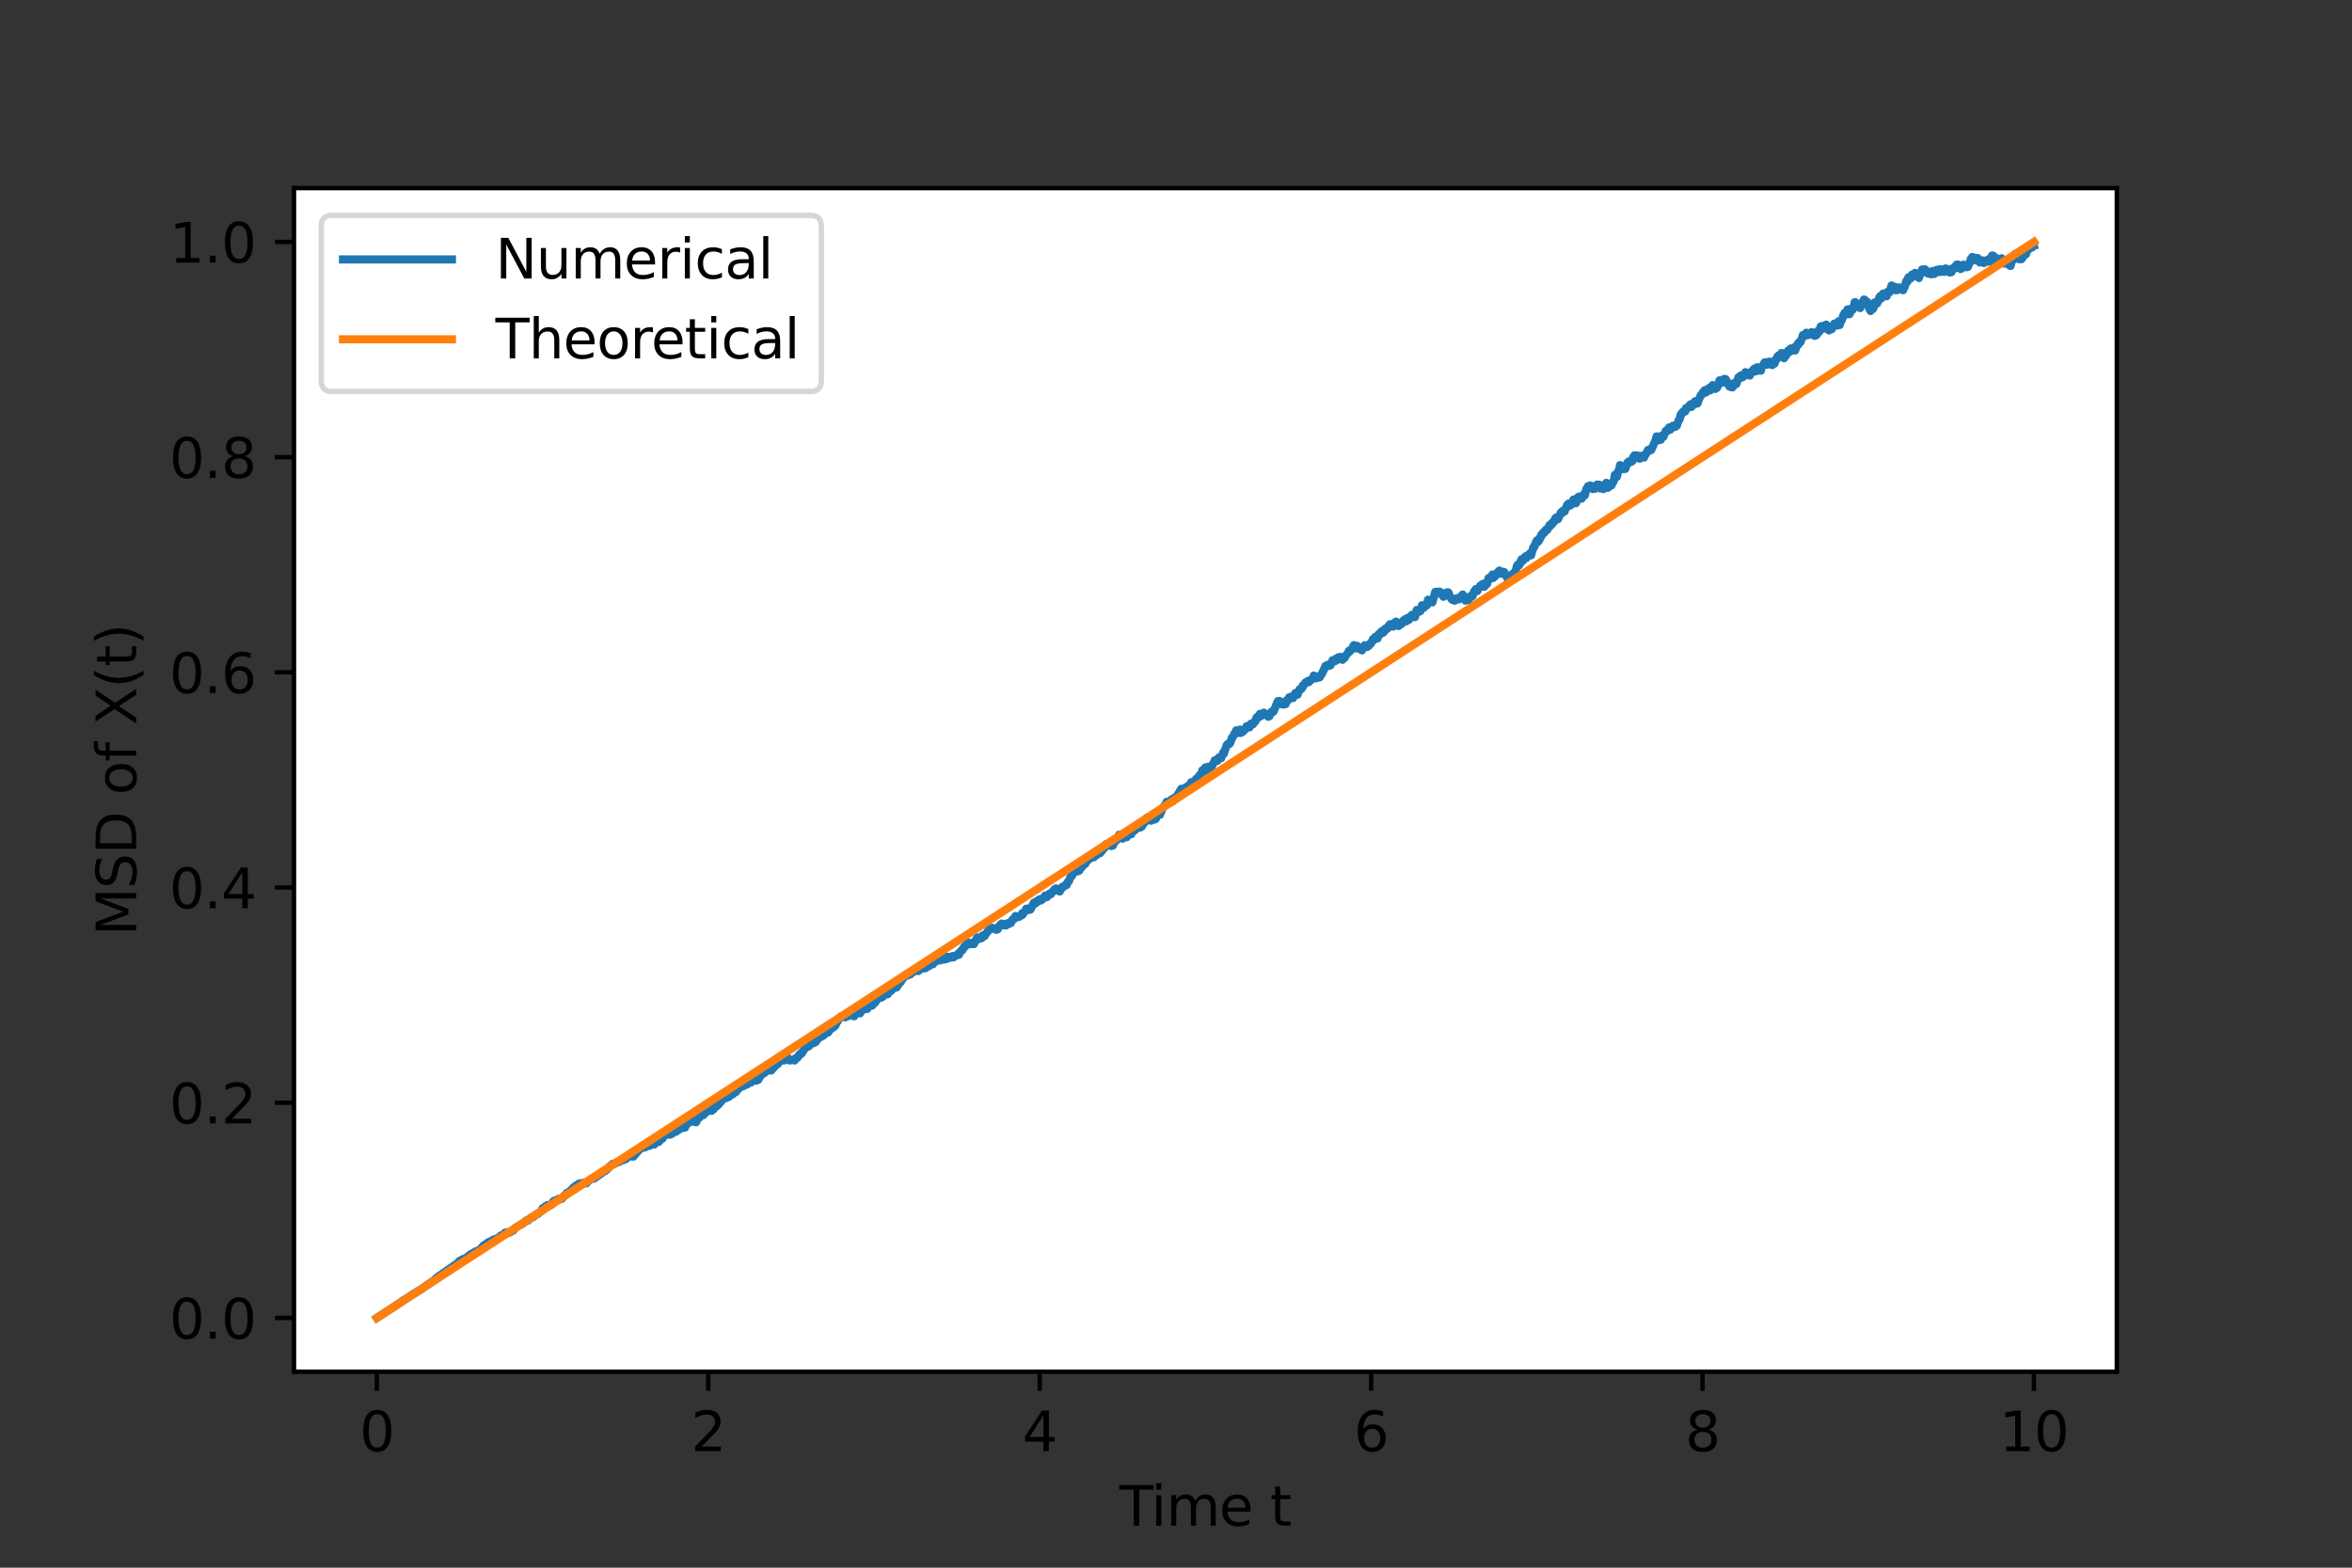 <?xml version="1.0" encoding="utf-8" standalone="no"?>
<!DOCTYPE svg PUBLIC "-//W3C//DTD SVG 1.1//EN"
  "http://www.w3.org/Graphics/SVG/1.1/DTD/svg11.dtd">
<svg xmlns:xlink="http://www.w3.org/1999/xlink" width="432pt" height="288pt" viewBox="0 0 432 288" xmlns="http://www.w3.org/2000/svg" version="1.1">
 <rect x="0" y="0" width="432" height="288" fill="#333333" stroke="none"/>
 <defs>
  <style type="text/css">*{stroke-linejoin: round; stroke-linecap: butt}</style>
 </defs>
 <g id="figure_1">
  <g id="patch_1">
   <path d="M 0 288 
L 432 288 
L 432 0 
L 0 0 
L 0 288 
z
" style="fill: none"/>
  </g>
  <g id="axes_1">
   <g id="patch_2">
    <path d="M 54 252 
L 388.8 252 
L 388.8 34.56 
L 54 34.56 
z
" style="fill: #ffffff"/>
   </g>
   <g id="matplotlib.axis_1">
    <g id="xtick_1">
     <g id="line2d_1">
      <defs>
       <path id="m50412a3e2c" d="M 0 0 
L 0 3.5 
" style="stroke: #000000; stroke-width: 0.8"/>
      </defs>
      <g>
       <use xlink:href="#m50412a3e2c" x="69.218" y="252" style="stroke: #000000; stroke-width: 0.8"/>
      </g>
     </g>
     <g id="text_1">
      <!-- 0 -->
      <g transform="translate(66.037 266.598)scale(0.1 -0.1)">
       <defs>
        <path id="DejaVuSans-30" d="M 2034 4250 
Q 1547 4250 1301 3770 
Q 1056 3291 1056 2328 
Q 1056 1369 1301 889 
Q 1547 409 2034 409 
Q 2525 409 2770 889 
Q 3016 1369 3016 2328 
Q 3016 3291 2770 3770 
Q 2525 4250 2034 4250 
z
M 2034 4750 
Q 2819 4750 3233 4129 
Q 3647 3509 3647 2328 
Q 3647 1150 3233 529 
Q 2819 -91 2034 -91 
Q 1250 -91 836 529 
Q 422 1150 422 2328 
Q 422 3509 836 4129 
Q 1250 4750 2034 4750 
z
" transform="scale(0.016)"/>
       </defs>
       <use xlink:href="#DejaVuSans-30"/>
      </g>
     </g>
    </g>
    <g id="xtick_2">
     <g id="line2d_2">
      <g>
       <use xlink:href="#m50412a3e2c" x="130.091" y="252" style="stroke: #000000; stroke-width: 0.8"/>
      </g>
     </g>
     <g id="text_2">
      <!-- 2 -->
      <g transform="translate(126.91 266.598)scale(0.1 -0.1)">
       <defs>
        <path id="DejaVuSans-32" d="M 1228 531 
L 3431 531 
L 3431 0 
L 469 0 
L 469 531 
Q 828 903 1448 1529 
Q 2069 2156 2228 2338 
Q 2531 2678 2651 2914 
Q 2772 3150 2772 3378 
Q 2772 3750 2511 3984 
Q 2250 4219 1831 4219 
Q 1534 4219 1204 4116 
Q 875 4013 500 3803 
L 500 4441 
Q 881 4594 1212 4672 
Q 1544 4750 1819 4750 
Q 2544 4750 2975 4387 
Q 3406 4025 3406 3419 
Q 3406 3131 3298 2873 
Q 3191 2616 2906 2266 
Q 2828 2175 2409 1742 
Q 1991 1309 1228 531 
z
" transform="scale(0.016)"/>
       </defs>
       <use xlink:href="#DejaVuSans-32"/>
      </g>
     </g>
    </g>
    <g id="xtick_3">
     <g id="line2d_3">
      <g>
       <use xlink:href="#m50412a3e2c" x="190.964" y="252" style="stroke: #000000; stroke-width: 0.8"/>
      </g>
     </g>
     <g id="text_3">
      <!-- 4 -->
      <g transform="translate(187.782 266.598)scale(0.1 -0.1)">
       <defs>
        <path id="DejaVuSans-34" d="M 2419 4116 
L 825 1625 
L 2419 1625 
L 2419 4116 
z
M 2253 4666 
L 3047 4666 
L 3047 1625 
L 3713 1625 
L 3713 1100 
L 3047 1100 
L 3047 0 
L 2419 0 
L 2419 1100 
L 313 1100 
L 313 1709 
L 2253 4666 
z
" transform="scale(0.016)"/>
       </defs>
       <use xlink:href="#DejaVuSans-34"/>
      </g>
     </g>
    </g>
    <g id="xtick_4">
     <g id="line2d_4">
      <g>
       <use xlink:href="#m50412a3e2c" x="251.836" y="252" style="stroke: #000000; stroke-width: 0.8"/>
      </g>
     </g>
     <g id="text_4">
      <!-- 6 -->
      <g transform="translate(248.655 266.598)scale(0.1 -0.1)">
       <defs>
        <path id="DejaVuSans-36" d="M 2113 2584 
Q 1688 2584 1439 2293 
Q 1191 2003 1191 1497 
Q 1191 994 1439 701 
Q 1688 409 2113 409 
Q 2538 409 2786 701 
Q 3034 994 3034 1497 
Q 3034 2003 2786 2293 
Q 2538 2584 2113 2584 
z
M 3366 4563 
L 3366 3988 
Q 3128 4100 2886 4159 
Q 2644 4219 2406 4219 
Q 1781 4219 1451 3797 
Q 1122 3375 1075 2522 
Q 1259 2794 1537 2939 
Q 1816 3084 2150 3084 
Q 2853 3084 3261 2657 
Q 3669 2231 3669 1497 
Q 3669 778 3244 343 
Q 2819 -91 2113 -91 
Q 1303 -91 875 529 
Q 447 1150 447 2328 
Q 447 3434 972 4092 
Q 1497 4750 2381 4750 
Q 2619 4750 2861 4703 
Q 3103 4656 3366 4563 
z
" transform="scale(0.016)"/>
       </defs>
       <use xlink:href="#DejaVuSans-36"/>
      </g>
     </g>
    </g>
    <g id="xtick_5">
     <g id="line2d_5">
      <g>
       <use xlink:href="#m50412a3e2c" x="312.709" y="252" style="stroke: #000000; stroke-width: 0.8"/>
      </g>
     </g>
     <g id="text_5">
      <!-- 8 -->
      <g transform="translate(309.528 266.598)scale(0.1 -0.1)">
       <defs>
        <path id="DejaVuSans-38" d="M 2034 2216 
Q 1584 2216 1326 1975 
Q 1069 1734 1069 1313 
Q 1069 891 1326 650 
Q 1584 409 2034 409 
Q 2484 409 2743 651 
Q 3003 894 3003 1313 
Q 3003 1734 2745 1975 
Q 2488 2216 2034 2216 
z
M 1403 2484 
Q 997 2584 770 2862 
Q 544 3141 544 3541 
Q 544 4100 942 4425 
Q 1341 4750 2034 4750 
Q 2731 4750 3128 4425 
Q 3525 4100 3525 3541 
Q 3525 3141 3298 2862 
Q 3072 2584 2669 2484 
Q 3125 2378 3379 2068 
Q 3634 1759 3634 1313 
Q 3634 634 3220 271 
Q 2806 -91 2034 -91 
Q 1263 -91 848 271 
Q 434 634 434 1313 
Q 434 1759 690 2068 
Q 947 2378 1403 2484 
z
M 1172 3481 
Q 1172 3119 1398 2916 
Q 1625 2713 2034 2713 
Q 2441 2713 2670 2916 
Q 2900 3119 2900 3481 
Q 2900 3844 2670 4047 
Q 2441 4250 2034 4250 
Q 1625 4250 1398 4047 
Q 1172 3844 1172 3481 
z
" transform="scale(0.016)"/>
       </defs>
       <use xlink:href="#DejaVuSans-38"/>
      </g>
     </g>
    </g>
    <g id="xtick_6">
     <g id="line2d_6">
      <g>
       <use xlink:href="#m50412a3e2c" x="373.582" y="252" style="stroke: #000000; stroke-width: 0.8"/>
      </g>
     </g>
     <g id="text_6">
      <!-- 10 -->
      <g transform="translate(367.219 266.598)scale(0.1 -0.1)">
       <defs>
        <path id="DejaVuSans-31" d="M 794 531 
L 1825 531 
L 1825 4091 
L 703 3866 
L 703 4441 
L 1819 4666 
L 2450 4666 
L 2450 531 
L 3481 531 
L 3481 0 
L 794 0 
L 794 531 
z
" transform="scale(0.016)"/>
       </defs>
       <use xlink:href="#DejaVuSans-31"/>
       <use xlink:href="#DejaVuSans-30" x="63.623"/>
      </g>
     </g>
    </g>
    <g id="text_7">
     <!-- Time t -->
     <g transform="translate(205.617 280.277)scale(0.1 -0.1)">
      <defs>
       <path id="DejaVuSans-54" d="M -19 4666 
L 3928 4666 
L 3928 4134 
L 2272 4134 
L 2272 0 
L 1638 0 
L 1638 4134 
L -19 4134 
L -19 4666 
z
" transform="scale(0.016)"/>
       <path id="DejaVuSans-69" d="M 603 3500 
L 1178 3500 
L 1178 0 
L 603 0 
L 603 3500 
z
M 603 4863 
L 1178 4863 
L 1178 4134 
L 603 4134 
L 603 4863 
z
" transform="scale(0.016)"/>
       <path id="DejaVuSans-6d" d="M 3328 2828 
Q 3544 3216 3844 3400 
Q 4144 3584 4550 3584 
Q 5097 3584 5394 3201 
Q 5691 2819 5691 2113 
L 5691 0 
L 5113 0 
L 5113 2094 
Q 5113 2597 4934 2840 
Q 4756 3084 4391 3084 
Q 3944 3084 3684 2787 
Q 3425 2491 3425 1978 
L 3425 0 
L 2847 0 
L 2847 2094 
Q 2847 2600 2669 2842 
Q 2491 3084 2119 3084 
Q 1678 3084 1418 2786 
Q 1159 2488 1159 1978 
L 1159 0 
L 581 0 
L 581 3500 
L 1159 3500 
L 1159 2956 
Q 1356 3278 1631 3431 
Q 1906 3584 2284 3584 
Q 2666 3584 2933 3390 
Q 3200 3197 3328 2828 
z
" transform="scale(0.016)"/>
       <path id="DejaVuSans-65" d="M 3597 1894 
L 3597 1613 
L 953 1613 
Q 991 1019 1311 708 
Q 1631 397 2203 397 
Q 2534 397 2845 478 
Q 3156 559 3463 722 
L 3463 178 
Q 3153 47 2828 -22 
Q 2503 -91 2169 -91 
Q 1331 -91 842 396 
Q 353 884 353 1716 
Q 353 2575 817 3079 
Q 1281 3584 2069 3584 
Q 2775 3584 3186 3129 
Q 3597 2675 3597 1894 
z
M 3022 2063 
Q 3016 2534 2758 2815 
Q 2500 3097 2075 3097 
Q 1594 3097 1305 2825 
Q 1016 2553 972 2059 
L 3022 2063 
z
" transform="scale(0.016)"/>
       <path id="DejaVuSans-20" transform="scale(0.016)"/>
       <path id="DejaVuSans-74" d="M 1172 4494 
L 1172 3500 
L 2356 3500 
L 2356 3053 
L 1172 3053 
L 1172 1153 
Q 1172 725 1289 603 
Q 1406 481 1766 481 
L 2356 481 
L 2356 0 
L 1766 0 
Q 1100 0 847 248 
Q 594 497 594 1153 
L 594 3053 
L 172 3053 
L 172 3500 
L 594 3500 
L 594 4494 
L 1172 4494 
z
" transform="scale(0.016)"/>
      </defs>
      <use xlink:href="#DejaVuSans-54"/>
      <use xlink:href="#DejaVuSans-69" x="57.959"/>
      <use xlink:href="#DejaVuSans-6d" x="85.742"/>
      <use xlink:href="#DejaVuSans-65" x="183.154"/>
      <use xlink:href="#DejaVuSans-20" x="244.678"/>
      <use xlink:href="#DejaVuSans-74" x="276.465"/>
     </g>
    </g>
   </g>
   <g id="matplotlib.axis_2">
    <g id="ytick_1">
     <g id="line2d_7">
      <defs>
       <path id="m5d75718121" d="M 0 0 
L -3.5 0 
" style="stroke: #000000; stroke-width: 0.8"/>
      </defs>
      <g>
       <use xlink:href="#m5d75718121" x="54" y="242.116" style="stroke: #000000; stroke-width: 0.8"/>
      </g>
     </g>
     <g id="text_8">
      <!-- 0.0 -->
      <g transform="translate(31.097 245.916)scale(0.1 -0.1)">
       <defs>
        <path id="DejaVuSans-2e" d="M 684 794 
L 1344 794 
L 1344 0 
L 684 0 
L 684 794 
z
" transform="scale(0.016)"/>
       </defs>
       <use xlink:href="#DejaVuSans-30"/>
       <use xlink:href="#DejaVuSans-2e" x="63.623"/>
       <use xlink:href="#DejaVuSans-30" x="95.41"/>
      </g>
     </g>
    </g>
    <g id="ytick_2">
     <g id="line2d_8">
      <g>
       <use xlink:href="#m5d75718121" x="54" y="202.582" style="stroke: #000000; stroke-width: 0.8"/>
      </g>
     </g>
     <g id="text_9">
      <!-- 0.2 -->
      <g transform="translate(31.097 206.381)scale(0.1 -0.1)">
       <use xlink:href="#DejaVuSans-30"/>
       <use xlink:href="#DejaVuSans-2e" x="63.623"/>
       <use xlink:href="#DejaVuSans-32" x="95.41"/>
      </g>
     </g>
    </g>
    <g id="ytick_3">
     <g id="line2d_9">
      <g>
       <use xlink:href="#m5d75718121" x="54" y="163.047" style="stroke: #000000; stroke-width: 0.8"/>
      </g>
     </g>
     <g id="text_10">
      <!-- 0.4 -->
      <g transform="translate(31.097 166.846)scale(0.1 -0.1)">
       <use xlink:href="#DejaVuSans-30"/>
       <use xlink:href="#DejaVuSans-2e" x="63.623"/>
       <use xlink:href="#DejaVuSans-34" x="95.41"/>
      </g>
     </g>
    </g>
    <g id="ytick_4">
     <g id="line2d_10">
      <g>
       <use xlink:href="#m5d75718121" x="54" y="123.513" style="stroke: #000000; stroke-width: 0.8"/>
      </g>
     </g>
     <g id="text_11">
      <!-- 0.6 -->
      <g transform="translate(31.097 127.312)scale(0.1 -0.1)">
       <use xlink:href="#DejaVuSans-30"/>
       <use xlink:href="#DejaVuSans-2e" x="63.623"/>
       <use xlink:href="#DejaVuSans-36" x="95.41"/>
      </g>
     </g>
    </g>
    <g id="ytick_5">
     <g id="line2d_11">
      <g>
       <use xlink:href="#m5d75718121" x="54" y="83.978" style="stroke: #000000; stroke-width: 0.8"/>
      </g>
     </g>
     <g id="text_12">
      <!-- 0.8 -->
      <g transform="translate(31.097 87.777)scale(0.1 -0.1)">
       <use xlink:href="#DejaVuSans-30"/>
       <use xlink:href="#DejaVuSans-2e" x="63.623"/>
       <use xlink:href="#DejaVuSans-38" x="95.41"/>
      </g>
     </g>
    </g>
    <g id="ytick_6">
     <g id="line2d_12">
      <g>
       <use xlink:href="#m5d75718121" x="54" y="44.444" style="stroke: #000000; stroke-width: 0.8"/>
      </g>
     </g>
     <g id="text_13">
      <!-- 1.0 -->
      <g transform="translate(31.097 48.243)scale(0.1 -0.1)">
       <use xlink:href="#DejaVuSans-31"/>
       <use xlink:href="#DejaVuSans-2e" x="63.623"/>
       <use xlink:href="#DejaVuSans-30" x="95.41"/>
      </g>
     </g>
    </g>
    <g id="text_14">
     <!-- MSD of X(t) -->
     <g transform="translate(25.017 171.903)rotate(-90)scale(0.1 -0.1)">
      <defs>
       <path id="DejaVuSans-4d" d="M 628 4666 
L 1569 4666 
L 2759 1491 
L 3956 4666 
L 4897 4666 
L 4897 0 
L 4281 0 
L 4281 4097 
L 3078 897 
L 2444 897 
L 1241 4097 
L 1241 0 
L 628 0 
L 628 4666 
z
" transform="scale(0.016)"/>
       <path id="DejaVuSans-53" d="M 3425 4513 
L 3425 3897 
Q 3066 4069 2747 4153 
Q 2428 4238 2131 4238 
Q 1616 4238 1336 4038 
Q 1056 3838 1056 3469 
Q 1056 3159 1242 3001 
Q 1428 2844 1947 2747 
L 2328 2669 
Q 3034 2534 3370 2195 
Q 3706 1856 3706 1288 
Q 3706 609 3251 259 
Q 2797 -91 1919 -91 
Q 1588 -91 1214 -16 
Q 841 59 441 206 
L 441 856 
Q 825 641 1194 531 
Q 1563 422 1919 422 
Q 2459 422 2753 634 
Q 3047 847 3047 1241 
Q 3047 1584 2836 1778 
Q 2625 1972 2144 2069 
L 1759 2144 
Q 1053 2284 737 2584 
Q 422 2884 422 3419 
Q 422 4038 858 4394 
Q 1294 4750 2059 4750 
Q 2388 4750 2728 4690 
Q 3069 4631 3425 4513 
z
" transform="scale(0.016)"/>
       <path id="DejaVuSans-44" d="M 1259 4147 
L 1259 519 
L 2022 519 
Q 2988 519 3436 956 
Q 3884 1394 3884 2338 
Q 3884 3275 3436 3711 
Q 2988 4147 2022 4147 
L 1259 4147 
z
M 628 4666 
L 1925 4666 
Q 3281 4666 3915 4102 
Q 4550 3538 4550 2338 
Q 4550 1131 3912 565 
Q 3275 0 1925 0 
L 628 0 
L 628 4666 
z
" transform="scale(0.016)"/>
       <path id="DejaVuSans-6f" d="M 1959 3097 
Q 1497 3097 1228 2736 
Q 959 2375 959 1747 
Q 959 1119 1226 758 
Q 1494 397 1959 397 
Q 2419 397 2687 759 
Q 2956 1122 2956 1747 
Q 2956 2369 2687 2733 
Q 2419 3097 1959 3097 
z
M 1959 3584 
Q 2709 3584 3137 3096 
Q 3566 2609 3566 1747 
Q 3566 888 3137 398 
Q 2709 -91 1959 -91 
Q 1206 -91 779 398 
Q 353 888 353 1747 
Q 353 2609 779 3096 
Q 1206 3584 1959 3584 
z
" transform="scale(0.016)"/>
       <path id="DejaVuSans-66" d="M 2375 4863 
L 2375 4384 
L 1825 4384 
Q 1516 4384 1395 4259 
Q 1275 4134 1275 3809 
L 1275 3500 
L 2222 3500 
L 2222 3053 
L 1275 3053 
L 1275 0 
L 697 0 
L 697 3053 
L 147 3053 
L 147 3500 
L 697 3500 
L 697 3744 
Q 697 4328 969 4595 
Q 1241 4863 1831 4863 
L 2375 4863 
z
" transform="scale(0.016)"/>
       <path id="DejaVuSans-58" d="M 403 4666 
L 1081 4666 
L 2241 2931 
L 3406 4666 
L 4084 4666 
L 2584 2425 
L 4184 0 
L 3506 0 
L 2194 1984 
L 872 0 
L 191 0 
L 1856 2491 
L 403 4666 
z
" transform="scale(0.016)"/>
       <path id="DejaVuSans-28" d="M 1984 4856 
Q 1566 4138 1362 3434 
Q 1159 2731 1159 2009 
Q 1159 1288 1364 580 
Q 1569 -128 1984 -844 
L 1484 -844 
Q 1016 -109 783 600 
Q 550 1309 550 2009 
Q 550 2706 781 3412 
Q 1013 4119 1484 4856 
L 1984 4856 
z
" transform="scale(0.016)"/>
       <path id="DejaVuSans-29" d="M 513 4856 
L 1013 4856 
Q 1481 4119 1714 3412 
Q 1947 2706 1947 2009 
Q 1947 1309 1714 600 
Q 1481 -109 1013 -844 
L 513 -844 
Q 928 -128 1133 580 
Q 1338 1288 1338 2009 
Q 1338 2731 1133 3434 
Q 928 4138 513 4856 
z
" transform="scale(0.016)"/>
      </defs>
      <use xlink:href="#DejaVuSans-4d"/>
      <use xlink:href="#DejaVuSans-53" x="86.279"/>
      <use xlink:href="#DejaVuSans-44" x="149.756"/>
      <use xlink:href="#DejaVuSans-20" x="226.758"/>
      <use xlink:href="#DejaVuSans-6f" x="258.545"/>
      <use xlink:href="#DejaVuSans-66" x="319.727"/>
      <use xlink:href="#DejaVuSans-20" x="354.932"/>
      <use xlink:href="#DejaVuSans-58" x="386.719"/>
      <use xlink:href="#DejaVuSans-28" x="455.225"/>
      <use xlink:href="#DejaVuSans-74" x="494.238"/>
      <use xlink:href="#DejaVuSans-29" x="533.447"/>
     </g>
    </g>
   </g>
   <g id="line2d_13">
    <path d="M 69.218 242.116 
L 73.479 239.332 
L 74.088 238.868 
L 74.21 238.802 
L 74.94 238.376 
L 75.092 238.25 
L 75.397 238.066 
L 75.488 237.986 
L 76.645 237.271 
L 76.888 237.117 
L 77.132 237.001 
L 79.658 235.244 
L 79.78 235.195 
L 79.962 234.963 
L 80.267 234.669 
L 84.071 232.04 
L 84.345 231.695 
L 84.497 231.584 
L 84.528 231.608 
L 85.076 231.283 
L 85.106 231.357 
L 85.197 231.29 
L 85.623 231.081 
L 85.745 230.988 
L 86.506 230.362 
L 86.719 230.282 
L 86.902 230.182 
L 86.963 230.174 
L 86.993 230.131 
L 87.237 229.983 
L 87.358 229.897 
L 87.389 229.925 
L 87.51 229.955 
L 87.663 229.846 
L 87.845 229.722 
L 88.271 229.445 
L 88.697 228.943 
L 88.911 228.729 
L 89.245 228.588 
L 89.428 228.418 
L 89.611 228.272 
L 89.641 228.334 
L 89.702 228.206 
L 89.915 228.131 
L 90.615 227.784 
L 90.645 227.817 
L 90.676 227.764 
L 90.706 227.679 
L 90.798 227.726 
L 90.95 227.767 
L 91.345 227.473 
L 91.528 227.474 
L 91.741 227.215 
L 91.832 227.187 
L 92.015 226.967 
L 92.411 226.893 
L 92.745 226.458 
L 92.898 226.532 
L 92.928 226.503 
L 93.019 226.55 
L 93.05 226.493 
L 93.111 226.382 
L 93.172 226.496 
L 93.385 226.477 
L 93.506 226.484 
L 93.659 226.36 
L 93.719 226.371 
L 93.75 226.314 
L 94.024 226.051 
L 94.146 226.062 
L 94.237 226.083 
L 94.663 225.556 
L 95.88 224.839 
L 95.941 224.86 
L 95.972 224.82 
L 96.672 224.219 
L 96.824 224.202 
L 97.007 224.22 
L 97.22 223.951 
L 97.494 223.709 
L 97.615 223.748 
L 97.859 223.515 
L 97.981 223.555 
L 98.011 223.514 
L 98.589 223.03 
L 98.711 223.076 
L 98.741 223.027 
L 98.894 222.956 
L 99.32 222.528 
L 99.411 222.515 
L 99.685 221.94 
L 99.746 221.926 
L 99.776 221.885 
L 100.111 221.729 
L 100.202 221.586 
L 100.233 221.616 
L 100.385 221.644 
L 100.568 221.366 
L 100.598 221.424 
L 100.75 221.476 
L 100.902 221.506 
L 101.115 221.404 
L 101.329 221.292 
L 101.572 220.768 
L 101.602 220.805 
L 101.633 220.764 
L 101.785 220.578 
L 101.816 220.661 
L 101.907 220.617 
L 102.059 220.535 
L 102.363 220.53 
L 102.546 220.244 
L 102.759 220.261 
L 102.881 220.304 
L 103.216 220.225 
L 103.642 219.646 
L 103.672 219.725 
L 103.733 219.637 
L 104.129 219.14 
L 104.281 219.22 
L 104.92 218.563 
L 105.042 218.515 
L 105.285 218.185 
L 105.437 218.116 
L 105.803 217.779 
L 105.955 217.791 
L 106.077 217.636 
L 106.442 217.401 
L 106.503 217.527 
L 106.564 217.502 
L 106.898 217.351 
L 107.081 217.4 
L 107.111 217.298 
L 107.203 217.325 
L 107.355 217.346 
L 107.507 217.323 
L 107.69 217.399 
L 107.842 217.138 
L 107.872 217.166 
L 108.572 216.583 
L 108.694 216.557 
L 108.877 216.488 
L 109.059 216.546 
L 109.364 216.234 
L 109.425 216.328 
L 109.485 216.252 
L 109.577 216.123 
L 109.668 216.06 
L 109.699 216.085 
L 109.851 215.981 
L 110.186 215.777 
L 110.368 215.605 
L 110.52 215.471 
L 110.551 215.515 
L 110.612 215.46 
L 110.794 215.227 
L 110.855 215.144 
L 110.977 215.039 
L 111.19 215.11 
L 111.433 214.773 
L 111.555 214.798 
L 111.89 214.432 
L 112.073 214.18 
L 112.103 214.216 
L 112.164 214.128 
L 112.468 213.911 
L 112.56 213.795 
L 112.62 213.828 
L 112.681 213.846 
L 112.712 213.778 
L 112.955 213.721 
L 112.986 213.779 
L 113.047 213.734 
L 113.229 213.576 
L 113.381 213.546 
L 113.503 213.435 
L 113.686 213.485 
L 114.234 213.103 
L 114.264 213.132 
L 114.294 213.082 
L 114.386 213.023 
L 114.447 213.147 
L 114.477 213.082 
L 114.629 212.926 
L 114.781 212.987 
L 114.934 212.763 
L 114.964 212.803 
L 115.025 212.889 
L 115.086 212.801 
L 115.421 212.385 
L 115.481 212.451 
L 115.512 212.375 
L 115.542 212.347 
L 115.603 212.413 
L 115.847 212.433 
L 115.908 212.345 
L 115.968 212.402 
L 116.029 212.472 
L 116.06 212.447 
L 116.212 212.349 
L 116.334 212.483 
L 116.395 212.381 
L 117.582 211.029 
L 117.764 210.836 
L 117.825 210.962 
L 117.886 210.835 
L 117.977 210.75 
L 118.008 210.795 
L 118.221 210.837 
L 118.312 210.724 
L 118.342 210.77 
L 118.464 210.794 
L 119.103 210.401 
L 119.286 210.523 
L 120.047 210.024 
L 120.077 210.082 
L 120.169 210.261 
L 120.199 210.196 
L 120.443 209.946 
L 120.473 209.971 
L 120.503 209.92 
L 120.595 209.75 
L 120.656 209.833 
L 120.717 209.739 
L 120.838 209.655 
L 120.869 209.685 
L 120.99 209.789 
L 121.021 209.723 
L 121.599 209.117 
L 121.63 209.227 
L 121.721 209.134 
L 122.025 208.463 
L 122.117 208.477 
L 122.147 208.431 
L 122.847 208.437 
L 122.877 208.454 
L 122.908 208.393 
L 123.03 208.336 
L 123.121 208.444 
L 123.151 208.37 
L 123.304 208.161 
L 123.425 208.277 
L 123.456 208.22 
L 123.486 208.253 
L 123.517 208.179 
L 123.791 207.628 
L 124.156 207.844 
L 124.186 207.908 
L 124.217 207.836 
L 124.338 207.648 
L 124.369 207.681 
L 124.765 207.508 
L 124.856 207.416 
L 125.069 207.107 
L 125.13 207.28 
L 125.191 207.181 
L 125.495 207.206 
L 125.647 207.092 
L 125.799 207.065 
L 125.83 207.143 
L 125.891 207.001 
L 125.982 206.732 
L 126.195 206.531 
L 126.439 206.272 
L 126.53 206.136 
L 126.56 206.173 
L 126.652 206.208 
L 126.682 206.149 
L 126.895 205.904 
L 126.926 206.043 
L 127.017 205.971 
L 127.382 205.894 
L 127.413 206.055 
L 127.504 205.968 
L 127.534 205.909 
L 127.565 205.948 
L 127.626 206.105 
L 127.656 205.972 
L 127.747 206 
L 127.839 206.168 
L 127.869 206.154 
L 128.113 205.549 
L 128.173 205.497 
L 128.386 205.275 
L 128.417 205.362 
L 128.478 205.304 
L 128.691 204.908 
L 128.904 204.831 
L 129.147 204.78 
L 129.178 204.86 
L 129.269 204.789 
L 129.452 204.513 
L 129.513 204.503 
L 129.665 204.352 
L 129.756 204.321 
L 129.878 204.177 
L 130 204.156 
L 130.091 204.011 
L 130.121 204.09 
L 130.182 204.032 
L 130.304 203.811 
L 130.334 203.924 
L 130.7 204.074 
L 130.882 203.658 
L 130.913 203.673 
L 131.095 203.775 
L 131.126 203.697 
L 131.4 203.281 
L 131.461 203.234 
L 131.521 203.286 
L 131.552 203.288 
L 131.613 203.157 
L 131.674 203.216 
L 131.978 202.83 
L 132.039 202.864 
L 132.221 202.404 
L 132.435 202.319 
L 132.465 202.383 
L 132.587 202.077 
L 132.678 202.08 
L 132.83 201.663 
L 132.952 201.753 
L 133.074 201.783 
L 133.226 201.63 
L 133.256 201.656 
L 133.348 201.744 
L 133.378 201.661 
L 133.439 201.488 
L 133.652 201.267 
L 133.682 201.358 
L 133.865 201.531 
L 133.926 201.482 
L 134.413 200.93 
L 134.595 201.036 
L 134.809 200.606 
L 134.9 200.731 
L 134.93 200.653 
L 135.174 200.626 
L 135.235 200.53 
L 135.509 199.982 
L 135.661 200.054 
L 135.691 199.961 
L 135.843 199.793 
L 136.087 199.482 
L 136.239 199.52 
L 136.33 199.47 
L 136.391 199.606 
L 136.452 199.576 
L 136.787 199.288 
L 136.848 199.373 
L 136.909 199.346 
L 137.03 199.19 
L 137.304 199.17 
L 137.457 198.95 
L 137.517 198.705 
L 137.609 198.762 
L 137.73 198.851 
L 137.943 198.871 
L 138.126 198.478 
L 138.157 198.49 
L 138.217 198.545 
L 138.339 198.589 
L 138.491 198.392 
L 138.613 198.252 
L 138.674 198.305 
L 138.826 198.479 
L 138.948 198.524 
L 139.161 198.248 
L 139.252 198.383 
L 139.344 198.283 
L 139.526 197.881 
L 139.587 197.825 
L 139.77 197.565 
L 140.165 197.13 
L 140.257 197.173 
L 140.287 197.225 
L 140.348 197.137 
L 140.378 197.159 
L 140.409 197.074 
L 140.591 196.81 
L 140.713 196.696 
L 140.774 196.76 
L 140.805 196.801 
L 140.865 196.737 
L 140.987 196.604 
L 141.078 196.489 
L 141.109 196.567 
L 141.139 196.598 
L 141.17 196.475 
L 141.474 196.618 
L 141.535 196.498 
L 141.596 196.549 
L 141.657 196.662 
L 141.687 196.548 
L 141.778 196.511 
L 142.813 195.403 
L 142.844 195.499 
L 142.905 195.41 
L 143.148 194.924 
L 143.239 195.006 
L 143.27 194.932 
L 143.513 194.605 
L 143.848 194.839 
L 144 194.777 
L 144.092 194.72 
L 144.122 194.648 
L 144.183 194.787 
L 144.366 194.615 
L 144.396 194.672 
L 144.426 194.527 
L 144.457 194.599 
L 144.639 194.304 
L 144.883 194.532 
L 145.005 194.622 
L 145.035 194.594 
L 145.096 194.825 
L 145.187 194.77 
L 145.583 194.686 
L 145.735 194.72 
L 145.857 194.755 
L 145.948 194.826 
L 146.131 194.387 
L 146.161 194.46 
L 146.374 194.274 
L 146.466 194.35 
L 146.77 193.792 
L 146.831 193.812 
L 146.983 193.688 
L 147.044 193.712 
L 147.166 193.422 
L 147.196 193.473 
L 147.257 193.532 
L 147.287 193.473 
L 147.501 193.103 
L 147.683 192.86 
L 147.835 192.534 
L 147.866 192.576 
L 147.896 192.604 
L 147.957 192.534 
L 148.079 192.352 
L 148.109 192.397 
L 148.353 192.25 
L 148.414 192.171 
L 148.474 192.275 
L 148.627 192.166 
L 148.779 191.823 
L 148.809 191.831 
L 148.961 191.621 
L 149.083 191.719 
L 149.205 191.587 
L 149.235 191.507 
L 149.296 191.623 
L 149.418 191.657 
L 149.601 191.394 
L 149.692 191.503 
L 149.722 191.435 
L 149.814 191.452 
L 150.057 191.083 
L 150.635 190.478 
L 150.757 190.509 
L 150.909 190.172 
L 150.97 190.261 
L 151.153 190.298 
L 152.036 189.547 
L 152.096 189.627 
L 152.127 189.669 
L 152.157 189.586 
L 152.34 189.28 
L 152.37 189.326 
L 152.553 188.926 
L 152.766 188.562 
L 152.979 188.828 
L 153.314 188.361 
L 153.375 188.418 
L 153.405 188.461 
L 153.466 188.391 
L 153.801 187.513 
L 153.862 187.622 
L 153.892 187.59 
L 154.136 187.04 
L 154.288 186.952 
L 154.318 186.994 
L 154.349 186.95 
L 154.562 186.669 
L 154.805 186.858 
L 155.11 186.713 
L 155.262 186.897 
L 155.566 186.669 
L 155.718 186.692 
L 155.871 186.419 
L 155.901 186.476 
L 155.992 186.61 
L 156.053 186.551 
L 156.205 186.301 
L 156.418 186.428 
L 156.449 186.352 
L 156.51 186.305 
L 156.54 186.367 
L 156.875 186.711 
L 157.514 185.764 
L 157.605 185.946 
L 157.788 186.012 
L 157.971 186.172 
L 158.123 185.844 
L 158.823 185.325 
L 158.945 185.107 
L 159.279 185.352 
L 159.614 184.863 
L 159.645 184.919 
L 159.705 184.866 
L 159.827 184.608 
L 159.858 184.667 
L 159.888 184.647 
L 159.919 184.7 
L 159.979 184.737 
L 160.04 184.696 
L 160.101 184.629 
L 160.132 184.72 
L 160.162 184.755 
L 160.192 184.728 
L 160.436 184.313 
L 160.558 184.221 
L 160.619 184.306 
L 160.679 184.242 
L 161.014 183.779 
L 161.166 183.431 
L 161.379 183.309 
L 161.471 183.093 
L 161.532 183.182 
L 161.623 183.136 
L 161.653 183.17 
L 161.836 183.292 
L 161.866 183.124 
L 161.897 183.036 
L 161.988 183.084 
L 162.11 183.025 
L 162.14 183.121 
L 162.201 183.081 
L 162.567 182.374 
L 162.627 182.447 
L 162.658 182.368 
L 162.749 182.32 
L 162.78 182.392 
L 162.81 182.235 
L 162.901 182.319 
L 163.023 182.493 
L 163.053 182.649 
L 163.114 182.542 
L 163.388 181.984 
L 163.419 182.038 
L 163.693 182.021 
L 164.058 181.537 
L 164.119 181.558 
L 164.241 181.437 
L 164.545 181.328 
L 164.667 181.414 
L 164.849 180.96 
L 164.88 180.971 
L 164.91 181.069 
L 164.971 180.99 
L 165.245 180.504 
L 165.458 180.401 
L 165.671 179.995 
L 166.31 179.178 
L 166.371 179.156 
L 166.523 178.955 
L 166.736 179.203 
L 166.858 178.867 
L 166.919 178.907 
L 166.98 179.076 
L 167.01 179.013 
L 167.162 178.774 
L 167.254 178.971 
L 167.315 178.798 
L 167.345 178.783 
L 167.406 178.589 
L 167.467 178.629 
L 167.649 178.512 
L 167.771 178.557 
L 167.954 178.314 
L 167.984 178.446 
L 168.045 178.308 
L 168.319 178.122 
L 168.654 178.392 
L 168.897 178.045 
L 168.958 178.146 
L 168.989 178.109 
L 169.11 177.993 
L 169.232 178.036 
L 169.415 177.748 
L 169.476 177.942 
L 169.567 177.888 
L 169.658 177.874 
L 169.78 177.698 
L 169.932 177.885 
L 169.963 177.756 
L 170.054 177.817 
L 170.236 177.645 
L 170.632 177.501 
L 170.693 177.415 
L 170.876 177.016 
L 170.997 177.103 
L 171.058 177.08 
L 171.241 176.893 
L 171.363 177.148 
L 171.423 177.071 
L 171.515 176.877 
L 171.606 176.744 
L 171.637 176.816 
L 171.758 176.667 
L 171.91 176.469 
L 171.941 176.489 
L 171.971 176.42 
L 172.002 176.282 
L 172.063 176.426 
L 172.093 176.547 
L 172.154 176.455 
L 172.306 176.346 
L 172.55 176.349 
L 172.58 176.287 
L 172.611 176.332 
L 172.641 176.439 
L 172.732 176.366 
L 172.854 176.391 
L 173.006 176.151 
L 173.037 176.222 
L 173.097 176.112 
L 173.341 176.252 
L 173.554 176.106 
L 173.615 176.258 
L 173.645 176.149 
L 173.798 175.862 
L 173.889 175.745 
L 173.95 175.996 
L 174.011 175.887 
L 174.102 176.098 
L 174.132 175.965 
L 174.285 175.829 
L 174.345 175.986 
L 174.376 175.907 
L 174.528 175.765 
L 174.68 175.889 
L 174.711 175.749 
L 174.802 175.786 
L 174.863 175.907 
L 174.924 175.811 
L 174.985 175.629 
L 175.045 175.674 
L 175.167 175.858 
L 175.228 175.734 
L 175.258 175.641 
L 175.35 175.699 
L 175.806 175.46 
L 175.959 175.195 
L 175.989 175.244 
L 176.111 175.405 
L 176.445 174.767 
L 176.689 174.507 
L 176.75 174.569 
L 176.78 174.549 
L 176.993 174.049 
L 177.024 174.096 
L 177.085 173.996 
L 177.146 174.008 
L 177.176 173.935 
L 177.237 173.772 
L 177.267 173.741 
L 177.298 173.783 
L 177.328 173.84 
L 177.359 173.749 
L 177.541 173.424 
L 177.572 173.462 
L 177.693 173.171 
L 177.724 173.104 
L 177.785 173.23 
L 178.211 173.461 
L 178.393 173.268 
L 178.454 173.305 
L 178.485 173.204 
L 178.515 173.202 
L 178.667 173.425 
L 178.759 173.22 
L 178.82 173.286 
L 178.88 173.44 
L 178.911 173.314 
L 179.033 173.159 
L 179.246 172.659 
L 179.52 172.214 
L 179.58 172.283 
L 179.672 172.56 
L 179.733 172.431 
L 179.824 172.369 
L 180.098 172.177 
L 180.189 172.362 
L 180.22 172.29 
L 180.311 172.352 
L 180.494 171.84 
L 180.524 171.97 
L 180.615 171.914 
L 180.767 171.812 
L 180.859 171.969 
L 180.889 171.827 
L 181.407 171.117 
L 181.498 171.039 
L 181.62 170.703 
L 181.65 170.755 
L 181.711 170.863 
L 181.772 170.785 
L 181.863 170.626 
L 181.894 170.718 
L 182.137 170.461 
L 182.198 170.644 
L 182.259 170.583 
L 182.35 170.459 
L 182.381 170.514 
L 182.411 170.633 
L 182.502 170.574 
L 182.898 170.725 
L 182.989 170.819 
L 183.05 170.758 
L 183.081 170.79 
L 183.111 170.741 
L 183.172 170.635 
L 183.202 170.753 
L 183.263 170.721 
L 183.476 170.168 
L 183.598 170.079 
L 183.689 169.905 
L 183.72 169.914 
L 183.781 170.006 
L 183.811 170.082 
L 183.842 170.017 
L 183.994 169.665 
L 184.024 169.707 
L 184.085 169.852 
L 184.146 169.756 
L 184.298 169.99 
L 184.329 169.939 
L 184.572 169.922 
L 184.633 169.742 
L 184.694 169.853 
L 184.755 170.02 
L 184.815 169.957 
L 185.029 169.613 
L 185.089 169.777 
L 185.12 169.719 
L 185.211 169.564 
L 185.242 169.646 
L 185.302 169.751 
L 185.363 169.695 
L 185.546 169.504 
L 185.637 169.589 
L 185.668 169.553 
L 185.911 168.991 
L 185.942 169.117 
L 186.003 168.972 
L 186.276 168.636 
L 186.337 168.782 
L 186.368 168.608 
L 186.398 168.626 
L 186.429 168.523 
L 186.52 168.285 
L 186.581 168.381 
L 186.794 168.538 
L 186.976 168.388 
L 187.007 168.452 
L 187.098 168.408 
L 187.19 168.37 
L 187.22 168.411 
L 187.25 168.402 
L 187.372 168.235 
L 187.677 168.144 
L 187.737 167.77 
L 187.798 167.991 
L 187.829 168.03 
L 187.981 167.753 
L 188.194 167.47 
L 188.255 167.456 
L 188.498 166.935 
L 188.62 167.078 
L 188.65 166.974 
L 188.711 167.107 
L 188.864 167.097 
L 188.894 167.185 
L 188.924 167.074 
L 189.016 166.88 
L 189.046 166.959 
L 189.077 167.143 
L 189.168 167.059 
L 189.229 166.987 
L 189.259 167.094 
L 189.32 167.03 
L 189.472 166.633 
L 189.746 166.097 
L 189.777 166.263 
L 189.837 166.02 
L 189.868 165.849 
L 189.959 165.952 
L 190.051 165.946 
L 190.081 165.847 
L 190.142 165.991 
L 190.172 165.964 
L 190.294 165.611 
L 190.324 165.635 
L 190.507 165.731 
L 190.538 165.65 
L 190.629 165.508 
L 190.659 165.567 
L 190.72 165.561 
L 190.751 165.329 
L 190.842 165.392 
L 190.994 165.173 
L 191.116 165.387 
L 191.146 165.363 
L 191.177 165.436 
L 191.207 165.332 
L 191.238 165.373 
L 191.42 165.187 
L 191.451 165.253 
L 191.511 165.154 
L 191.968 164.51 
L 191.998 164.533 
L 192.181 164.72 
L 192.272 164.821 
L 192.425 164.487 
L 192.485 164.458 
L 192.516 164.508 
L 192.638 164.478 
L 192.759 164.166 
L 192.79 164.261 
L 193.033 164.262 
L 193.277 163.867 
L 193.672 163.379 
L 193.764 163.625 
L 193.794 163.471 
L 193.946 163.206 
L 194.007 163.284 
L 194.038 163.266 
L 194.068 163.356 
L 194.403 163.664 
L 194.494 163.532 
L 194.646 163.776 
L 195.133 162.898 
L 195.255 163.014 
L 195.803 162.467 
L 195.864 162.608 
L 195.925 162.581 
L 196.168 161.955 
L 196.199 161.966 
L 196.351 161.837 
L 196.655 161.011 
L 196.868 160.762 
L 196.716 161.07 
L 196.899 160.792 
L 196.929 160.855 
L 196.96 160.723 
L 197.142 160.199 
L 197.203 160.276 
L 197.447 159.968 
L 197.507 160.075 
L 197.538 160.139 
L 197.568 160.04 
L 197.66 159.99 
L 197.69 160.025 
L 197.842 160.108 
L 197.873 159.983 
L 197.964 160.013 
L 198.086 159.945 
L 198.207 159.915 
L 198.238 159.95 
L 198.268 159.845 
L 198.451 159.422 
L 198.481 159.529 
L 198.542 159.413 
L 198.664 159.208 
L 198.694 159.253 
L 198.725 159.321 
L 198.755 159.17 
L 198.968 158.759 
L 198.999 158.908 
L 199.06 158.89 
L 199.212 158.693 
L 199.334 158.722 
L 199.425 158.281 
L 199.486 158.323 
L 199.516 158.397 
L 199.547 158.306 
L 199.638 158.043 
L 199.699 158.083 
L 199.76 158.05 
L 199.912 157.822 
L 199.942 157.778 
L 200.003 157.857 
L 200.064 157.858 
L 200.247 157.324 
L 200.399 157.255 
L 200.46 157.345 
L 200.521 157.32 
L 200.612 157.176 
L 200.642 157.309 
L 200.916 157.498 
L 201.251 156.99 
L 201.282 157.141 
L 201.373 157.071 
L 201.434 157.075 
L 201.586 156.753 
L 201.677 156.551 
L 201.647 156.779 
L 201.708 156.74 
L 201.89 156.525 
L 202.012 156.758 
L 202.134 156.493 
L 202.164 156.609 
L 202.621 156.02 
L 202.682 155.667 
L 202.743 155.737 
L 202.834 155.497 
L 202.956 155.614 
L 202.986 155.669 
L 203.016 155.632 
L 203.199 155.044 
L 203.229 155.184 
L 203.29 155.331 
L 203.321 155.23 
L 203.534 154.966 
L 203.564 155.008 
L 203.595 155.023 
L 203.656 155.33 
L 203.716 155.285 
L 203.869 155.015 
L 203.899 155.131 
L 204.051 155.324 
L 204.082 155.289 
L 204.112 155.295 
L 204.143 155.43 
L 204.173 155.252 
L 204.325 155.005 
L 204.417 155.336 
L 204.447 155.275 
L 204.66 154.593 
L 204.751 154.487 
L 204.782 154.541 
L 204.843 154.617 
L 204.873 154.48 
L 204.995 154.455 
L 205.299 153.946 
L 205.33 153.973 
L 205.36 153.912 
L 205.543 153.355 
L 205.634 153.516 
L 205.786 154.018 
L 205.817 154 
L 205.877 153.801 
L 205.908 153.865 
L 205.969 154.019 
L 206.03 153.916 
L 206.182 153.986 
L 206.212 154.062 
L 206.243 153.889 
L 206.273 153.813 
L 206.334 153.864 
L 206.364 153.904 
L 206.395 153.776 
L 206.425 153.828 
L 206.517 153.726 
L 206.699 153.552 
L 206.821 153.69 
L 206.851 153.583 
L 206.912 153.708 
L 206.943 153.811 
L 206.973 153.628 
L 207.034 153.507 
L 207.095 153.54 
L 207.125 153.567 
L 207.156 153.488 
L 207.217 153.178 
L 207.278 153.301 
L 207.308 153.407 
L 207.369 153.319 
L 207.491 152.996 
L 207.551 153.122 
L 207.673 153.132 
L 207.704 153.092 
L 207.734 153.137 
L 207.795 153.242 
L 207.825 153.167 
L 207.978 152.724 
L 208.16 152.403 
L 208.191 152.439 
L 208.221 152.422 
L 208.282 152.59 
L 208.343 152.504 
L 208.373 152.581 
L 208.434 152.483 
L 208.617 151.836 
L 208.647 151.938 
L 208.708 151.871 
L 208.86 152.195 
L 208.921 151.917 
L 208.982 152.012 
L 209.043 151.85 
L 209.073 151.802 
L 209.134 151.866 
L 209.256 152.07 
L 209.378 151.854 
L 209.408 152.036 
L 209.469 151.739 
L 209.591 151.547 
L 209.621 151.605 
L 209.743 151.833 
L 210.017 151.206 
L 210.047 151.242 
L 210.078 151.321 
L 210.139 151.251 
L 210.321 150.875 
L 210.352 150.967 
L 210.473 150.718 
L 210.686 150.221 
L 210.869 150.627 
L 211.021 150.628 
L 211.173 150.616 
L 211.295 150.44 
L 211.326 150.485 
L 211.417 150.77 
L 211.478 150.704 
L 211.66 150.518 
L 211.721 150.405 
L 211.813 150.625 
L 211.843 150.535 
L 211.873 150.56 
L 211.904 150.468 
L 211.995 150.288 
L 212.026 150.464 
L 212.086 150.397 
L 212.147 150.537 
L 212.3 150.198 
L 212.33 150.383 
L 212.391 150.126 
L 212.543 149.693 
L 212.573 149.68 
L 212.604 149.774 
L 212.695 149.704 
L 212.847 149.308 
L 212.878 149.371 
L 213 149.5 
L 213.06 149.681 
L 213.091 149.498 
L 213.273 149.202 
L 213.517 148.488 
L 213.547 148.548 
L 213.578 148.46 
L 213.852 148.042 
L 214.004 147.804 
L 214.034 147.862 
L 214.065 147.828 
L 214.278 147.305 
L 214.43 147.605 
L 214.461 147.571 
L 214.643 147.356 
L 214.521 147.635 
L 214.704 147.417 
L 214.795 147.54 
L 214.947 147.178 
L 215.008 147.216 
L 215.13 146.883 
L 215.191 146.953 
L 215.221 146.91 
L 215.252 146.833 
L 215.282 146.87 
L 215.404 147.223 
L 215.587 146.913 
L 215.769 146.501 
L 215.8 146.597 
L 215.982 146.761 
L 216.165 146.252 
L 216.804 145.168 
L 216.865 145.062 
L 216.956 144.906 
L 216.987 144.989 
L 217.108 145.144 
L 217.139 144.96 
L 217.23 145.004 
L 217.474 144.844 
L 217.504 144.942 
L 217.595 145.002 
L 217.839 144.599 
L 217.961 144.697 
L 217.991 144.74 
L 218.022 144.566 
L 218.113 144.632 
L 218.235 144.606 
L 218.356 144.246 
L 218.387 144.352 
L 218.448 144.372 
L 218.478 144.575 
L 218.569 144.48 
L 218.6 144.468 
L 218.782 143.702 
L 218.813 143.861 
L 218.965 144.006 
L 219.148 143.583 
L 219.178 143.676 
L 219.361 143.843 
L 219.391 143.757 
L 219.543 143.333 
L 219.696 143.087 
L 219.756 143.089 
L 219.787 143.279 
L 219.848 143.092 
L 219.909 143.027 
L 220.091 142.731 
L 220.152 142.689 
L 220.274 142.468 
L 220.304 142.487 
L 220.7 142.013 
L 220.852 141.494 
L 220.883 141.561 
L 220.913 141.512 
L 220.943 141.653 
L 221.065 141.563 
L 221.096 141.665 
L 221.126 141.707 
L 221.309 141.089 
L 221.339 141.121 
L 221.4 141.106 
L 221.43 140.957 
L 221.491 141.186 
L 221.643 141.505 
L 221.917 140.857 
L 221.948 140.932 
L 222.1 141.111 
L 222.191 141.034 
L 222.222 141.113 
L 222.313 141.066 
L 222.344 141.111 
L 222.374 140.994 
L 222.587 140.687 
L 222.617 140.786 
L 222.648 140.574 
L 222.678 140.605 
L 222.709 140.483 
L 222.952 140.04 
L 222.983 140.101 
L 223.044 139.925 
L 223.104 139.682 
L 223.135 139.8 
L 223.165 139.956 
L 223.226 139.851 
L 223.378 139.68 
L 223.409 139.756 
L 223.439 139.576 
L 223.47 139.613 
L 223.622 139.776 
L 223.652 139.704 
L 223.865 139.171 
L 223.987 139.326 
L 224.018 139.27 
L 224.139 139.085 
L 224.17 139.154 
L 224.231 139.124 
L 224.291 139.293 
L 224.535 138.662 
L 224.657 138.247 
L 224.687 138.331 
L 224.778 138.51 
L 224.809 138.385 
L 225.296 136.909 
L 225.448 136.719 
L 225.509 136.829 
L 225.539 136.807 
L 225.661 136.57 
L 225.692 136.667 
L 225.783 136.618 
L 225.813 136.677 
L 225.935 136.387 
L 225.965 136.459 
L 225.996 136.44 
L 226.27 135.505 
L 226.3 135.68 
L 226.361 135.477 
L 226.483 135.324 
L 226.757 134.719 
L 226.787 134.826 
L 226.848 134.774 
L 226.909 134.588 
L 227.061 134.17 
L 227.152 134.282 
L 227.213 134.487 
L 227.274 134.393 
L 227.305 134.394 
L 227.426 134.676 
L 227.639 134.147 
L 227.761 134.029 
L 227.792 134.178 
L 227.913 134.652 
L 227.944 134.591 
L 228.005 134.311 
L 228.066 134.347 
L 228.218 134.476 
L 228.37 134.112 
L 228.4 134.124 
L 228.431 134.274 
L 228.492 134.153 
L 228.613 134.098 
L 228.735 133.89 
L 228.766 133.893 
L 228.948 133.43 
L 229.009 133.411 
L 229.04 133.47 
L 229.192 133.629 
L 229.344 133.366 
L 229.374 133.491 
L 229.496 133.638 
L 229.74 132.961 
L 229.892 133.175 
L 230.105 132.985 
L 230.166 133.031 
L 230.348 132.667 
L 230.5 132.45 
L 230.561 132.56 
L 230.592 132.397 
L 230.805 131.787 
L 230.835 131.747 
L 230.866 131.864 
L 230.896 131.847 
L 230.987 131.955 
L 231.109 131.65 
L 231.14 131.712 
L 231.17 131.663 
L 231.414 131.136 
L 231.444 131.165 
L 231.474 131.175 
L 231.596 131.571 
L 231.627 131.524 
L 232.114 131.027 
L 232.144 130.922 
L 232.205 131.088 
L 232.266 131.304 
L 232.357 131.26 
L 232.509 131.183 
L 232.966 131.679 
L 233.179 131.554 
L 233.422 130.931 
L 233.514 130.772 
L 233.544 130.833 
L 233.666 130.658 
L 233.696 130.724 
L 233.848 130.791 
L 233.97 130.642 
L 234.549 129.129 
L 234.731 128.787 
L 234.792 128.898 
L 234.853 128.999 
L 234.883 128.941 
L 235.005 128.765 
L 235.096 129.008 
L 235.127 128.951 
L 235.157 128.879 
L 235.188 129.037 
L 235.218 128.984 
L 235.401 129.381 
L 235.462 129.206 
L 235.492 129.299 
L 235.522 129.384 
L 235.583 129.27 
L 235.614 129.205 
L 235.644 129.344 
L 235.705 129.447 
L 235.796 129.377 
L 235.857 129.392 
L 235.949 129.121 
L 236.131 129.372 
L 236.162 129.256 
L 236.344 128.615 
L 236.405 128.71 
L 236.436 128.828 
L 236.496 128.751 
L 236.77 128.117 
L 236.862 128.399 
L 236.923 128.205 
L 237.105 127.988 
L 237.196 128.141 
L 237.227 128.104 
L 237.318 128 
L 237.349 128.086 
L 237.501 128.244 
L 237.653 127.861 
L 237.927 127.31 
L 238.018 127.382 
L 238.049 127.31 
L 238.262 127.429 
L 238.292 127.453 
L 238.323 127.62 
L 238.383 127.493 
L 238.536 127.04 
L 238.718 126.6 
L 238.931 126.523 
L 238.962 126.615 
L 239.023 126.47 
L 239.084 126.513 
L 239.175 126.257 
L 239.205 126.298 
L 239.297 125.903 
L 239.327 125.936 
L 239.357 126.099 
L 239.418 125.877 
L 239.571 125.707 
L 239.753 125.389 
L 239.814 125.352 
L 239.844 125.397 
L 239.966 125.432 
L 240.21 125.109 
L 240.392 125.317 
L 240.575 124.981 
L 240.636 125.019 
L 241.001 124.79 
L 241.214 124.39 
L 241.245 124.429 
L 241.305 124.105 
L 241.366 124.295 
L 241.64 124.538 
L 241.671 124.623 
L 241.731 124.508 
L 241.762 124.415 
L 241.823 124.461 
L 241.853 124.508 
L 241.914 124.435 
L 241.975 124.321 
L 242.036 124.353 
L 242.158 124.498 
L 242.279 124.194 
L 242.31 124.339 
L 242.371 124.307 
L 242.401 124.426 
L 242.462 124.258 
L 242.614 124.052 
L 242.766 123.79 
L 242.827 123.746 
L 242.979 123.354 
L 243.01 123.372 
L 243.04 123.319 
L 243.436 122.344 
L 243.497 122.485 
L 243.558 122.381 
L 243.649 122.285 
L 243.74 122.433 
L 243.771 122.389 
L 243.832 122.137 
L 243.892 122.208 
L 243.953 122.166 
L 243.984 122.325 
L 244.075 122.248 
L 244.166 122.133 
L 244.197 122.307 
L 244.258 122.108 
L 244.379 122.225 
L 244.41 122.137 
L 244.745 121.299 
L 244.806 121.459 
L 244.836 121.522 
L 244.866 121.477 
L 244.988 121.281 
L 245.019 121.448 
L 245.11 121.334 
L 245.171 121.498 
L 245.323 121.093 
L 245.353 121.003 
L 245.414 121.051 
L 245.566 121.256 
L 245.627 121.131 
L 245.81 120.746 
L 245.84 120.891 
L 245.901 120.728 
L 246.206 120.825 
L 246.236 120.678 
L 246.297 120.785 
L 246.54 121.181 
L 246.571 121.222 
L 246.601 121.188 
L 246.753 120.909 
L 246.784 120.96 
L 246.814 120.914 
L 246.967 120.792 
L 246.997 120.848 
L 247.149 120.483 
L 247.636 119.869 
L 247.758 119.552 
L 247.819 119.738 
L 247.849 119.619 
L 247.88 119.541 
L 247.91 119.715 
L 247.941 119.645 
L 248.093 119.483 
L 248.184 119.292 
L 248.214 119.334 
L 248.671 118.51 
L 248.732 118.558 
L 248.975 119.125 
L 249.006 118.865 
L 249.097 118.925 
L 249.128 118.923 
L 249.28 118.654 
L 249.523 118.956 
L 249.584 119.185 
L 249.645 119.113 
L 249.736 119.165 
L 249.888 119.34 
L 250.041 119.236 
L 250.162 119.48 
L 250.649 118.537 
L 250.68 118.704 
L 250.771 118.615 
L 250.893 118.752 
L 250.954 118.709 
L 250.984 118.553 
L 251.045 118.633 
L 251.106 118.856 
L 251.136 118.684 
L 251.228 118.735 
L 251.258 118.774 
L 251.38 118.471 
L 251.41 118.629 
L 251.502 118.546 
L 251.654 118.204 
L 251.684 118.235 
L 251.775 118.288 
L 252.202 117.367 
L 252.232 117.413 
L 252.293 117.646 
L 252.323 117.501 
L 252.445 117.214 
L 252.476 117.236 
L 252.597 116.997 
L 252.628 117.055 
L 252.658 117.237 
L 252.719 117.08 
L 252.81 117.014 
L 252.871 116.855 
L 252.902 117.077 
L 253.023 117.29 
L 253.054 117.177 
L 253.236 116.492 
L 253.389 116.631 
L 253.632 116.097 
L 253.663 116.166 
L 253.693 116.055 
L 253.723 116.114 
L 253.815 115.994 
L 253.876 116.313 
L 253.906 116.063 
L 253.936 115.865 
L 253.997 115.984 
L 254.119 116.172 
L 254.21 116.094 
L 254.393 115.518 
L 254.576 115.451 
L 254.728 115.422 
L 254.758 115.552 
L 254.819 115.408 
L 254.85 115.439 
L 255.032 114.962 
L 255.093 115.087 
L 255.154 115.043 
L 255.184 115.038 
L 255.306 114.675 
L 255.337 114.773 
L 255.428 114.853 
L 255.458 114.806 
L 255.55 114.699 
L 255.58 114.831 
L 255.641 114.651 
L 255.732 114.734 
L 255.884 115.111 
L 255.976 115.07 
L 256.006 115.005 
L 256.128 114.413 
L 256.158 114.474 
L 256.311 114.313 
L 256.402 114.196 
L 256.584 114.578 
L 256.706 114.421 
L 256.889 115.003 
L 257.041 114.545 
L 257.071 114.563 
L 257.315 114.656 
L 257.345 114.688 
L 257.406 114.609 
L 257.589 114.244 
L 257.741 113.994 
L 257.771 113.98 
L 257.832 114.299 
L 257.863 114.071 
L 258.045 113.766 
L 258.076 113.802 
L 258.137 113.726 
L 258.167 113.703 
L 258.198 113.795 
L 258.319 114.131 
L 258.35 114.022 
L 258.471 113.632 
L 258.502 113.675 
L 258.532 113.871 
L 258.593 113.65 
L 258.654 113.469 
L 258.685 113.671 
L 258.715 113.641 
L 258.745 113.725 
L 258.776 113.883 
L 258.837 113.751 
L 258.898 113.682 
L 259.324 112.951 
L 259.476 113.353 
L 259.567 113.283 
L 259.598 113.356 
L 259.628 113.372 
L 259.659 113.302 
L 259.75 112.994 
L 259.78 113.075 
L 259.902 113.355 
L 260.206 112.065 
L 260.359 112.238 
L 260.45 112.203 
L 260.541 112.302 
L 260.572 112.175 
L 260.632 112.323 
L 260.663 112.398 
L 260.693 112.212 
L 260.724 112.111 
L 260.815 112.17 
L 260.906 112.252 
L 261.18 111.179 
L 261.333 111.525 
L 261.363 111.539 
L 261.393 111.445 
L 261.424 111.359 
L 261.454 111.421 
L 261.515 111.655 
L 261.546 111.433 
L 261.759 111.2 
L 261.789 111.352 
L 261.819 111.241 
L 261.941 111.049 
L 262.063 111.221 
L 262.276 110.174 
L 262.367 110.307 
L 262.52 110.748 
L 262.641 110.366 
L 262.793 110.554 
L 262.885 110.237 
L 262.946 110.306 
L 262.976 110.272 
L 263.007 110.325 
L 263.098 110.656 
L 263.22 110.042 
L 263.25 110.109 
L 263.615 108.74 
L 263.828 108.707 
L 263.95 108.845 
L 264.011 108.803 
L 264.041 108.906 
L 264.133 109.024 
L 264.163 108.924 
L 264.194 108.832 
L 264.224 108.962 
L 264.254 109.021 
L 264.315 108.973 
L 264.376 108.679 
L 264.437 108.911 
L 264.498 108.966 
L 264.559 108.759 
L 264.65 109.05 
L 264.681 108.993 
L 264.863 109.037 
L 265.046 109.39 
L 265.076 109.424 
L 265.107 109.629 
L 265.198 109.578 
L 265.533 109.04 
L 265.563 109.232 
L 265.624 108.969 
L 265.715 108.831 
L 265.746 109.019 
L 265.837 108.959 
L 265.868 109.054 
L 265.928 108.959 
L 265.989 108.813 
L 266.081 108.916 
L 266.233 109.561 
L 266.324 109.475 
L 266.507 109.871 
L 266.598 110.057 
L 266.628 110.006 
L 266.781 110.208 
L 266.811 110.077 
L 266.902 110.059 
L 267.055 110.313 
L 267.115 110.22 
L 267.146 110.144 
L 267.207 110.235 
L 267.237 110.342 
L 267.268 110.047 
L 267.298 110.251 
L 267.328 110.034 
L 267.389 110.207 
L 267.45 110.146 
L 267.602 109.898 
L 267.633 109.923 
L 267.785 110.135 
L 267.876 109.899 
L 267.907 110.106 
L 267.937 110.123 
L 268.12 109.764 
L 268.181 109.835 
L 268.242 109.639 
L 268.272 109.818 
L 268.363 109.718 
L 268.576 109.293 
L 268.607 109.389 
L 268.637 109.423 
L 268.668 109.218 
L 268.729 109.55 
L 268.972 110.076 
L 269.002 110.022 
L 269.033 109.978 
L 269.063 110.045 
L 269.155 110.347 
L 269.185 110.293 
L 269.337 110.087 
L 269.398 110.075 
L 269.489 109.858 
L 269.52 109.865 
L 269.703 110.255 
L 269.763 110.105 
L 269.794 110.079 
L 269.946 109.703 
L 270.007 109.543 
L 270.037 109.751 
L 270.159 109.483 
L 270.189 109.707 
L 270.311 109.49 
L 270.372 109.415 
L 270.433 109.477 
L 270.463 109.512 
L 270.494 109.431 
L 270.737 108.658 
L 270.798 108.733 
L 270.95 108.439 
L 271.042 108.236 
L 271.103 108.323 
L 271.194 108.404 
L 271.224 108.279 
L 271.285 108.41 
L 271.346 108.589 
L 271.377 108.313 
L 271.498 108.281 
L 271.65 107.952 
L 271.863 107.606 
L 272.381 107.26 
L 272.624 107.806 
L 272.777 107.158 
L 272.898 107.196 
L 272.959 107.203 
L 272.99 107.409 
L 273.081 107.271 
L 273.142 107.237 
L 273.385 106.256 
L 273.416 106.189 
L 273.446 106.267 
L 273.507 106.492 
L 273.568 106.392 
L 273.72 106.067 
L 273.811 106.273 
L 273.842 106.125 
L 273.872 106.226 
L 273.903 106.083 
L 274.116 105.548 
L 274.146 105.583 
L 274.268 106.184 
L 274.42 105.787 
L 274.451 105.804 
L 274.481 105.625 
L 274.572 105.648 
L 274.664 105.829 
L 274.694 105.724 
L 274.846 105.361 
L 274.907 105.499 
L 274.938 105.453 
L 275.09 105.233 
L 275.151 105.055 
L 275.181 105.199 
L 275.211 105.333 
L 275.272 105.132 
L 275.303 105.161 
L 275.333 105.042 
L 275.394 104.815 
L 275.425 104.878 
L 275.546 105.21 
L 275.577 105.126 
L 275.668 105.006 
L 275.729 104.971 
L 275.82 105.426 
L 276.064 105.302 
L 276.155 105.049 
L 276.216 105.173 
L 276.49 105.668 
L 276.307 105.111 
L 276.52 105.61 
L 276.551 105.477 
L 276.612 105.611 
L 276.794 105.779 
L 276.885 106.303 
L 276.946 106.045 
L 276.977 106.025 
L 277.007 106.085 
L 277.038 106.194 
L 277.068 106.039 
L 277.099 106.109 
L 277.22 105.806 
L 277.251 105.868 
L 277.372 106.042 
L 277.586 105.69 
L 277.616 105.737 
L 277.768 105.597 
L 277.799 105.45 
L 277.829 105.628 
L 277.859 105.599 
L 277.89 105.629 
L 278.012 105.284 
L 278.103 105.526 
L 278.133 105.481 
L 278.194 105.382 
L 278.468 104.589 
L 278.62 103.959 
L 278.681 103.916 
L 278.712 103.769 
L 278.773 103.921 
L 278.833 103.943 
L 278.955 103.762 
L 278.986 103.904 
L 279.016 103.728 
L 279.107 103.46 
L 279.138 103.49 
L 279.168 103.65 
L 279.199 103.368 
L 279.473 102.743 
L 279.594 102.864 
L 279.655 102.987 
L 279.686 102.924 
L 279.747 102.998 
L 279.838 102.618 
L 280.233 102.182 
L 280.386 102.495 
L 280.781 101.964 
L 280.873 101.775 
L 280.903 101.845 
L 280.994 102.047 
L 281.025 101.956 
L 281.055 101.644 
L 281.116 102.016 
L 281.207 102.027 
L 281.238 101.982 
L 281.421 101.215 
L 281.451 101.221 
L 281.603 100.601 
L 281.634 100.689 
L 281.664 100.701 
L 281.816 100.296 
L 281.847 100.421 
L 281.877 100.267 
L 282.09 99.653 
L 282.151 99.817 
L 282.273 99.286 
L 282.547 99.499 
L 282.577 99.446 
L 282.76 99.063 
L 282.79 99.119 
L 282.851 98.727 
L 282.942 98.801 
L 283.034 98.607 
L 283.125 98.187 
L 283.155 98.263 
L 283.186 98.374 
L 283.247 98.217 
L 283.46 97.797 
L 283.521 97.984 
L 283.612 97.902 
L 283.673 97.841 
L 283.855 97.387 
L 284.038 97.255 
L 284.068 97.409 
L 284.16 97.306 
L 284.19 97.355 
L 284.221 97.293 
L 284.586 96.483 
L 284.708 96.662 
L 284.86 96.447 
L 284.89 96.24 
L 284.982 96.258 
L 285.042 96.336 
L 285.073 96.252 
L 285.316 95.794 
L 285.469 95.858 
L 285.682 95.191 
L 285.834 95.063 
L 285.895 95.295 
L 285.956 95.229 
L 286.138 95.29 
L 286.169 95.377 
L 286.199 95.2 
L 286.229 95.235 
L 286.686 94.168 
L 286.808 94.361 
L 286.899 94.261 
L 287.021 93.858 
L 287.082 94.028 
L 287.356 93.78 
L 287.386 93.961 
L 287.447 93.714 
L 287.599 93.281 
L 287.66 93.356 
L 287.843 92.746 
L 288.056 92.69 
L 288.117 92.507 
L 288.177 92.65 
L 288.208 92.769 
L 288.238 92.579 
L 288.269 92.696 
L 288.33 92.582 
L 288.36 92.721 
L 288.39 92.878 
L 288.421 92.654 
L 288.482 92.808 
L 288.573 92.595 
L 288.603 92.623 
L 288.634 92.703 
L 288.664 92.474 
L 288.695 92.531 
L 288.756 92.424 
L 288.969 91.918 
L 288.999 91.769 
L 289.06 91.991 
L 289.151 91.954 
L 289.304 92.259 
L 289.334 92.232 
L 289.364 92.302 
L 289.425 92.45 
L 289.486 92.4 
L 289.699 91.491 
L 289.73 91.485 
L 289.882 91.284 
L 290.004 91.327 
L 290.034 91.23 
L 290.064 91.385 
L 290.095 91.351 
L 290.125 91.509 
L 290.186 91.449 
L 290.247 91.184 
L 290.308 91.398 
L 290.399 91.408 
L 290.46 91.632 
L 290.521 91.583 
L 290.734 91.01 
L 290.764 91.131 
L 290.825 91.113 
L 290.947 90.765 
L 291.099 91.006 
L 291.373 89.822 
L 291.404 89.916 
L 291.465 89.822 
L 291.678 89.319 
L 291.769 89.489 
L 291.891 89.691 
L 291.921 89.646 
L 292.073 89.179 
L 292.165 89.351 
L 292.256 89.464 
L 292.286 89.339 
L 292.317 89.275 
L 292.347 89.413 
L 292.378 89.371 
L 292.408 89.387 
L 292.56 89.846 
L 292.743 89.592 
L 292.956 89.792 
L 292.986 89.723 
L 293.108 89.305 
L 293.139 89.357 
L 293.169 89.464 
L 293.199 89.389 
L 293.352 89.009 
L 293.534 89.209 
L 293.565 89.15 
L 293.595 89.313 
L 293.625 89.218 
L 293.686 89.163 
L 293.747 89.043 
L 293.778 89.193 
L 293.93 89.493 
L 293.96 89.752 
L 294.021 89.557 
L 294.112 89.349 
L 294.143 89.484 
L 294.508 89.849 
L 294.539 89.784 
L 294.782 89.056 
L 294.813 89.191 
L 294.873 89.267 
L 294.904 89.223 
L 295.026 88.703 
L 295.086 88.891 
L 295.33 89.617 
L 295.391 89.431 
L 295.543 89.235 
L 295.634 89.336 
L 295.665 89.251 
L 295.726 89.059 
L 295.756 89.187 
L 295.786 89.284 
L 295.847 89.117 
L 295.878 89.045 
L 295.908 89.118 
L 295.939 89.19 
L 296 89.149 
L 296.243 88.477 
L 296.304 88.559 
L 296.426 88.326 
L 296.608 87.219 
L 296.7 87.312 
L 296.791 87.311 
L 296.821 87.21 
L 296.852 87.444 
L 296.913 87.337 
L 296.973 87.607 
L 297.156 86.759 
L 297.187 86.775 
L 297.43 86.036 
L 297.46 86.102 
L 297.552 85.445 
L 297.582 85.586 
L 297.643 85.503 
L 297.674 85.614 
L 297.765 85.824 
L 297.795 85.704 
L 298.1 86.172 
L 298.13 85.937 
L 298.191 85.737 
L 298.221 85.862 
L 298.343 86.079 
L 298.404 85.966 
L 298.434 86.047 
L 298.495 86.153 
L 298.556 86.085 
L 298.617 85.853 
L 298.921 84.967 
L 298.952 85.011 
L 299.013 85.146 
L 299.074 85.084 
L 299.195 84.745 
L 299.226 84.867 
L 299.317 84.842 
L 299.408 84.675 
L 299.439 84.72 
L 299.621 84.848 
L 299.804 84.417 
L 299.835 84.7 
L 299.895 84.526 
L 299.987 83.938 
L 300.078 83.978 
L 300.2 83.645 
L 300.23 83.818 
L 300.382 84.149 
L 300.504 83.656 
L 300.595 83.866 
L 300.687 84.124 
L 300.717 83.997 
L 300.869 83.709 
L 301.174 84.267 
L 301.204 84.237 
L 301.356 83.777 
L 301.387 83.791 
L 301.509 84.084 
L 301.478 83.735 
L 301.539 84.018 
L 301.63 84.014 
L 301.782 83.704 
L 301.813 83.788 
L 301.965 84.057 
L 302.239 83.465 
L 302.269 83.496 
L 302.3 83.386 
L 302.635 82.793 
L 302.665 82.996 
L 302.696 82.662 
L 302.756 82.944 
L 302.939 82.594 
L 302.969 82.598 
L 303 82.734 
L 303.03 82.51 
L 303.091 82.505 
L 303.152 82.686 
L 303.183 82.598 
L 303.213 82.527 
L 303.243 82.638 
L 303.274 82.672 
L 303.304 82.623 
L 304.035 80.963 
L 304.187 80.494 
L 304.217 80.542 
L 304.248 80.502 
L 304.278 80.168 
L 304.37 80.351 
L 304.491 80.76 
L 304.522 80.742 
L 304.552 80.683 
L 304.583 80.741 
L 304.643 80.887 
L 304.674 80.687 
L 304.857 80.394 
L 305.039 80.794 
L 305.222 80.135 
L 305.252 80.023 
L 305.283 80.057 
L 305.374 80.27 
L 305.404 80.132 
L 305.526 80.251 
L 305.739 79.718 
L 305.952 79.174 
L 306.013 79.332 
L 306.044 79.223 
L 306.165 78.993 
L 306.196 79.036 
L 306.257 78.995 
L 306.348 79.129 
L 306.561 78.542 
L 306.591 78.658 
L 306.622 78.506 
L 306.652 78.535 
L 306.774 78.783 
L 306.804 78.932 
L 306.865 78.758 
L 307.017 78.674 
L 307.261 78.22 
L 307.383 78.44 
L 307.504 78.3 
L 307.535 78.328 
L 307.596 78.447 
L 307.687 78.154 
L 307.718 78.288 
L 307.778 78.384 
L 307.809 78.276 
L 307.991 77.956 
L 308.022 78.17 
L 308.083 77.837 
L 308.357 77.133 
L 308.418 77.184 
L 308.57 76.818 
L 308.691 76.154 
L 308.752 76.313 
L 308.996 75.77 
L 309.026 75.783 
L 309.057 75.682 
L 309.422 75.514 
L 309.483 75.618 
L 309.544 75.567 
L 309.665 74.986 
L 309.696 75.069 
L 309.726 75.179 
L 309.818 75.11 
L 310.031 74.801 
L 310.061 74.85 
L 310.092 74.871 
L 310.274 74.487 
L 310.396 74.425 
L 310.426 74.536 
L 310.457 74.352 
L 310.487 74.409 
L 310.579 74.25 
L 310.609 74.347 
L 310.7 74.749 
L 310.731 74.625 
L 311.035 74.311 
L 311.066 74.356 
L 311.126 74.015 
L 311.187 74.158 
L 311.339 73.716 
L 311.431 73.883 
L 311.522 73.836 
L 311.553 74.042 
L 311.583 73.91 
L 311.644 74.13 
L 311.735 73.824 
L 311.705 74.154 
L 311.766 73.997 
L 311.796 74.078 
L 311.826 74.052 
L 311.979 73.524 
L 312.313 72.79 
L 312.374 72.616 
L 312.435 72.629 
L 312.526 72.584 
L 312.709 72.169 
L 312.74 72.224 
L 312.892 71.928 
L 312.983 72.018 
L 313.105 71.69 
L 313.257 72.133 
L 313.287 72.107 
L 313.348 71.994 
L 313.409 72.013 
L 313.44 72.028 
L 313.47 71.962 
L 313.622 71.476 
L 313.713 71.809 
L 313.744 71.673 
L 313.774 71.614 
L 313.835 71.711 
L 313.896 71.625 
L 314.048 71.203 
L 314.14 71.698 
L 314.17 71.63 
L 314.2 71.469 
L 314.292 71.55 
L 314.566 70.739 
L 314.596 70.857 
L 314.718 71.353 
L 314.779 71.219 
L 314.809 71.166 
L 314.87 71.282 
L 314.931 71.192 
L 314.992 71.281 
L 315.053 71.45 
L 315.083 71.21 
L 315.205 71.251 
L 315.357 71.145 
L 315.387 71.232 
L 315.418 71.04 
L 315.601 70.673 
L 315.631 70.751 
L 315.661 70.562 
L 315.692 70.532 
L 315.814 69.88 
L 315.844 69.889 
L 315.874 69.868 
L 315.905 69.92 
L 316.088 70.372 
L 316.118 70.323 
L 316.27 70.194 
L 316.301 70.11 
L 316.361 70.171 
L 316.392 70.268 
L 316.422 70.146 
L 316.453 70.199 
L 316.635 69.622 
L 316.727 69.935 
L 316.788 69.821 
L 316.879 69.982 
L 316.909 69.858 
L 316.94 69.638 
L 317.031 69.758 
L 317.183 70.445 
L 317.275 70.489 
L 317.366 70.246 
L 317.396 70.29 
L 317.64 71.011 
L 317.67 70.934 
L 317.701 70.713 
L 317.731 70.874 
L 317.853 71.081 
L 317.883 71.106 
L 317.944 70.653 
L 318.035 70.693 
L 318.188 71.178 
L 318.249 71.117 
L 318.614 70.314 
L 318.675 70.479 
L 318.735 70.429 
L 318.918 70.558 
L 319.314 69.307 
L 319.344 69.424 
L 319.375 69.551 
L 319.436 69.428 
L 319.588 69.232 
L 319.618 69.08 
L 319.679 69.193 
L 319.709 69.432 
L 319.77 69.328 
L 319.831 68.94 
L 319.892 69.103 
L 320.044 69.317 
L 320.166 69.151 
L 320.196 69.222 
L 320.227 69.042 
L 320.318 68.814 
L 320.379 68.868 
L 320.44 68.81 
L 320.592 68.37 
L 320.714 68.578 
L 320.744 68.571 
L 320.866 68.523 
L 320.988 68.718 
L 321.049 68.652 
L 321.17 68.519 
L 321.353 68.934 
L 321.383 69.001 
L 321.536 68.389 
L 321.566 68.504 
L 321.627 68.392 
L 321.688 68.471 
L 321.901 68.053 
L 321.992 68.127 
L 322.175 67.737 
L 322.388 68.254 
L 322.662 67.499 
L 322.753 67.466 
L 322.814 67.698 
L 322.905 67.87 
L 323.057 68.089 
L 323.088 68.053 
L 323.21 67.753 
L 323.271 67.782 
L 323.331 67.728 
L 323.362 67.813 
L 323.423 68.103 
L 323.453 67.955 
L 323.605 67.447 
L 324.123 66.567 
L 324.184 66.537 
L 324.336 66.896 
L 324.488 66.714 
L 324.579 67.012 
L 324.61 66.901 
L 324.701 66.818 
L 324.823 66.55 
L 324.853 66.585 
L 324.884 66.454 
L 324.945 66.618 
L 325.066 66.503 
L 325.097 66.432 
L 325.249 66.866 
L 325.34 66.722 
L 325.371 66.815 
L 325.523 67.071 
L 325.584 66.956 
L 325.736 66.62 
L 325.766 66.699 
L 325.827 66.821 
L 325.888 66.742 
L 325.918 66.802 
L 325.979 66.683 
L 326.192 65.956 
L 326.284 66.07 
L 326.314 66.002 
L 326.497 65.454 
L 326.527 65.765 
L 326.588 65.526 
L 326.649 65.336 
L 326.71 65.453 
L 326.801 65.61 
L 326.892 65.182 
L 326.953 65.228 
L 327.197 64.849 
L 327.227 64.975 
L 327.288 65.167 
L 327.349 65.026 
L 327.379 64.872 
L 327.44 65.102 
L 327.501 64.994 
L 327.653 65.705 
L 327.684 65.816 
L 327.745 65.619 
L 328.019 65.313 
L 328.049 65.345 
L 328.079 65.255 
L 328.445 64.394 
L 328.597 64.719 
L 328.81 64.22 
L 328.871 64.222 
L 328.901 64.015 
L 328.962 64.262 
L 329.053 64.251 
L 329.175 64.405 
L 329.206 64.371 
L 329.327 64.293 
L 329.48 64.116 
L 329.54 63.805 
L 329.601 63.991 
L 329.723 64.386 
L 329.753 64.295 
L 330.18 63.168 
L 330.21 63.186 
L 330.24 63.18 
L 330.271 63.057 
L 330.301 63.191 
L 330.332 63.291 
L 330.362 63.236 
L 330.545 62.794 
L 330.636 62.641 
L 330.727 62.822 
L 330.758 62.687 
L 331.001 62.042 
L 331.032 62.099 
L 331.062 62.049 
L 331.123 61.568 
L 331.184 61.701 
L 331.488 61.502 
L 331.519 61.583 
L 331.58 61.507 
L 331.671 61.636 
L 331.762 61.122 
L 331.793 61.175 
L 332.006 61.582 
L 332.158 61.288 
L 332.432 61.46 
L 332.523 61.261 
L 332.584 61.322 
L 332.736 61.013 
L 332.797 61.151 
L 332.888 61.496 
L 332.949 61.324 
L 332.98 61.305 
L 333.071 61.102 
L 333.101 61.238 
L 333.162 61.345 
L 333.284 61.708 
L 333.315 61.567 
L 333.406 61.64 
L 333.467 61.653 
L 333.558 61.259 
L 333.619 61.475 
L 333.649 61.563 
L 333.71 61.416 
L 333.741 61.404 
L 333.954 60.738 
L 334.136 60.982 
L 334.167 60.851 
L 334.41 59.975 
L 334.502 60.189 
L 334.562 60.338 
L 334.593 60.16 
L 334.745 59.861 
L 334.897 60.162 
L 334.928 60.04 
L 334.958 60.157 
L 334.989 60.364 
L 335.049 60.185 
L 335.08 60.169 
L 335.141 59.838 
L 335.202 59.932 
L 335.232 59.995 
L 335.354 59.697 
L 335.415 59.631 
L 335.628 60.297 
L 335.658 60.2 
L 335.689 60.372 
L 335.719 60.361 
L 335.902 60.379 
L 335.932 60.705 
L 335.993 60.258 
L 336.054 60.328 
L 336.115 60.032 
L 336.206 60.382 
L 336.267 60.329 
L 336.297 60.32 
L 336.389 60.108 
L 336.419 60.245 
L 336.449 60.474 
L 336.51 60.245 
L 336.541 60.272 
L 336.571 60.166 
L 336.723 59.811 
L 336.754 59.799 
L 336.784 59.934 
L 336.845 59.722 
L 336.876 59.709 
L 336.906 59.447 
L 336.997 59.491 
L 337.119 59.421 
L 337.149 59.492 
L 337.18 59.612 
L 337.271 59.556 
L 337.332 59.684 
L 337.393 59.825 
L 337.423 59.67 
L 337.454 59.691 
L 337.697 59.019 
L 337.728 59.06 
L 337.758 59.015 
L 337.91 59.704 
L 337.941 59.615 
L 338.063 58.971 
L 338.123 59.018 
L 338.215 58.956 
L 338.397 58.481 
L 338.519 58.079 
L 338.55 58.134 
L 338.61 57.806 
L 338.671 57.916 
L 338.702 57.99 
L 338.732 57.825 
L 338.763 57.843 
L 338.823 57.471 
L 338.915 57.544 
L 338.945 57.555 
L 339.037 57.727 
L 339.067 57.674 
L 339.097 57.645 
L 339.28 56.995 
L 339.341 56.839 
L 339.402 56.926 
L 339.432 56.927 
L 339.615 57.724 
L 339.706 57.688 
L 339.737 57.695 
L 339.98 56.82 
L 340.041 57.045 
L 340.071 56.864 
L 340.102 56.614 
L 340.193 56.746 
L 340.254 56.947 
L 340.315 56.809 
L 340.497 56.608 
L 340.65 55.518 
L 340.711 55.556 
L 340.802 55.801 
L 340.771 55.506 
L 340.832 55.706 
L 340.863 55.705 
L 341.076 56.17 
L 341.137 56.273 
L 341.167 56.148 
L 341.228 56.081 
L 341.258 56.275 
L 341.35 56.193 
L 341.471 55.992 
L 341.532 56.076 
L 341.654 56.591 
L 341.685 56.511 
L 341.776 56.36 
L 341.928 55.726 
L 342.019 55.664 
L 342.05 55.833 
L 342.08 55.722 
L 342.111 55.463 
L 342.202 55.624 
L 342.354 55.029 
L 342.476 55.103 
L 342.506 55.075 
L 342.537 55.192 
L 342.872 55.517 
L 342.902 55.416 
L 342.932 55.602 
L 342.993 55.487 
L 343.054 55.906 
L 343.206 56.388 
L 343.237 56.329 
L 343.328 56.736 
L 343.359 56.677 
L 343.389 56.623 
L 343.572 57.136 
L 343.693 56.878 
L 343.724 56.898 
L 343.785 56.656 
L 343.845 56.83 
L 343.998 56.549 
L 344.028 56.752 
L 344.089 56.541 
L 344.119 56.562 
L 344.15 56.491 
L 344.302 55.664 
L 344.332 55.549 
L 344.393 55.701 
L 344.546 55.606 
L 344.576 55.654 
L 344.637 55.625 
L 344.667 55.703 
L 344.759 55.555 
L 344.789 55.741 
L 344.85 55.526 
L 344.88 55.538 
L 344.911 55.459 
L 345.033 55.291 
L 345.185 54.605 
L 345.276 54.74 
L 345.306 54.752 
L 345.367 54.363 
L 345.428 54.662 
L 345.459 54.505 
L 345.519 54.641 
L 345.55 54.81 
L 345.641 54.716 
L 345.885 53.928 
L 345.915 53.991 
L 346.037 54.371 
L 346.098 54.329 
L 346.128 54.332 
L 346.159 54.189 
L 346.25 54.235 
L 346.341 54.284 
L 346.372 54.205 
L 346.402 54.176 
L 346.524 54.428 
L 346.707 53.604 
L 346.737 53.708 
L 346.859 53.651 
L 347.011 53.745 
L 347.437 52.442 
L 347.498 52.567 
L 347.741 53.005 
L 347.863 52.902 
L 347.894 53.114 
L 347.954 52.756 
L 347.985 52.82 
L 348.015 52.786 
L 348.046 52.685 
L 348.076 52.883 
L 348.137 53.313 
L 348.198 52.963 
L 348.228 53.084 
L 348.32 53.007 
L 348.35 52.871 
L 348.381 53.057 
L 348.441 53.31 
L 348.502 53.184 
L 348.624 53.128 
L 348.746 52.798 
L 348.776 52.868 
L 349.02 53.168 
L 349.172 52.839 
L 349.202 53.009 
L 349.537 53.324 
L 349.781 52.809 
L 349.811 52.805 
L 350.085 51.789 
L 350.115 51.798 
L 350.176 51.582 
L 350.237 51.641 
L 350.328 51.799 
L 350.511 50.975 
L 350.541 51.141 
L 350.663 50.897 
L 350.724 51.02 
L 350.755 51.017 
L 350.876 50.88 
L 350.968 51.148 
L 350.998 50.973 
L 351.181 50.462 
L 351.242 50.416 
L 351.272 50.438 
L 351.333 50.76 
L 351.394 50.596 
L 351.759 50.134 
L 351.881 50.548 
L 351.911 50.516 
L 352.033 50.23 
L 352.307 50.864 
L 352.368 50.771 
L 352.429 50.807 
L 352.459 51.072 
L 352.52 50.904 
L 352.672 50.437 
L 352.702 50.49 
L 353.037 49.508 
L 353.068 49.531 
L 353.159 49.721 
L 353.189 49.711 
L 353.22 49.555 
L 353.311 49.622 
L 353.372 49.565 
L 353.463 49.458 
L 353.494 49.527 
L 353.524 49.46 
L 353.555 49.626 
L 353.585 49.739 
L 353.676 49.676 
L 353.707 49.576 
L 353.737 49.651 
L 353.92 50.092 
L 353.981 50.16 
L 354.042 50.063 
L 354.163 50.281 
L 354.224 50.25 
L 354.376 50.016 
L 354.437 50.258 
L 354.498 50.139 
L 354.65 50.391 
L 354.681 50.337 
L 354.924 49.782 
L 354.985 49.852 
L 355.107 50.069 
L 355.137 50.009 
L 355.168 50.046 
L 355.229 50.345 
L 355.29 50.318 
L 355.442 49.699 
L 355.472 49.75 
L 355.563 49.669 
L 355.594 49.88 
L 355.655 49.708 
L 355.685 49.603 
L 355.746 49.656 
L 355.837 49.943 
L 355.868 49.842 
L 355.959 49.532 
L 355.99 49.744 
L 356.081 49.992 
L 356.142 49.936 
L 356.324 49.532 
L 356.416 49.453 
L 356.477 49.794 
L 356.537 49.691 
L 356.568 49.722 
L 356.598 49.938 
L 356.659 49.733 
L 356.811 49.884 
L 356.933 49.607 
L 356.994 49.728 
L 357.055 49.94 
L 357.146 49.855 
L 357.177 49.942 
L 357.207 49.805 
L 357.359 49.319 
L 357.694 49.575 
L 357.816 49.42 
L 357.907 49.801 
L 357.968 49.558 
L 358.029 49.73 
L 358.059 49.772 
L 358.09 50.065 
L 358.181 49.911 
L 358.333 49.715 
L 358.364 50.033 
L 358.455 49.969 
L 358.638 49.379 
L 358.729 49.358 
L 358.759 49.517 
L 358.881 49.125 
L 358.911 49.184 
L 359.398 48.61 
L 359.429 48.864 
L 359.49 48.634 
L 359.612 48.591 
L 359.825 49.281 
L 359.885 48.855 
L 359.946 48.981 
L 359.977 49.002 
L 360.007 48.937 
L 360.038 48.787 
L 360.099 49.416 
L 360.159 49.207 
L 360.22 49.391 
L 360.251 49.291 
L 360.342 48.938 
L 360.403 49.043 
L 360.433 49.018 
L 360.585 48.634 
L 360.646 48.767 
L 360.677 48.72 
L 360.707 48.634 
L 360.738 48.759 
L 360.768 48.685 
L 360.981 49.079 
L 361.012 48.913 
L 361.103 48.97 
L 361.133 48.968 
L 361.164 49.103 
L 361.194 48.92 
L 361.225 49.033 
L 361.316 48.75 
L 361.346 48.974 
L 361.438 49.04 
L 361.468 48.979 
L 361.833 48.148 
L 361.986 47.56 
L 362.016 47.699 
L 362.077 47.562 
L 362.138 47.627 
L 362.259 47.202 
L 362.442 47.609 
L 362.533 47.336 
L 362.564 47.39 
L 362.625 47.593 
L 362.655 47.47 
L 362.716 47.348 
L 362.746 47.49 
L 362.899 47.84 
L 363.051 47.418 
L 363.081 47.68 
L 363.142 47.527 
L 363.173 47.387 
L 363.203 47.57 
L 363.264 47.407 
L 363.477 48.02 
L 363.507 47.891 
L 363.568 48.007 
L 363.629 48.221 
L 363.69 48.077 
L 363.751 48.039 
L 363.781 47.786 
L 363.842 47.932 
L 363.933 48.008 
L 363.994 48.141 
L 364.055 47.828 
L 364.086 48.035 
L 364.177 47.917 
L 364.39 48.315 
L 364.512 47.87 
L 364.573 47.907 
L 364.755 48.054 
L 364.786 47.991 
L 364.816 47.883 
L 364.877 47.964 
L 364.907 48.039 
L 364.938 47.879 
L 364.968 47.833 
L 364.999 48.04 
L 365.09 47.905 
L 365.121 47.883 
L 365.151 48.084 
L 365.212 47.791 
L 365.303 47.586 
L 365.334 47.653 
L 365.394 47.945 
L 365.425 47.73 
L 365.455 47.71 
L 365.516 48.038 
L 365.577 47.864 
L 365.881 46.945 
L 366.003 47.127 
L 366.034 46.952 
L 366.125 46.978 
L 366.186 47.358 
L 366.247 47.29 
L 366.277 47.248 
L 366.338 47.314 
L 366.399 47.533 
L 366.429 47.68 
L 366.46 47.473 
L 366.49 47.311 
L 366.551 47.572 
L 366.581 47.339 
L 366.764 48.153 
L 366.825 47.975 
L 366.947 47.579 
L 366.977 47.611 
L 367.129 47.937 
L 367.19 48.002 
L 367.221 48.324 
L 367.312 48.2 
L 367.342 48.196 
L 367.586 47.53 
L 367.616 47.588 
L 367.647 47.451 
L 367.677 47.527 
L 367.738 47.615 
L 367.89 47.958 
L 367.921 48.141 
L 368.012 48.088 
L 368.073 47.98 
L 368.134 48.423 
L 368.164 48.29 
L 368.225 47.938 
L 368.286 48.115 
L 368.408 47.973 
L 368.438 48.03 
L 368.469 48.054 
L 368.621 48.333 
L 368.712 48.378 
L 368.742 48.492 
L 368.773 48.202 
L 369.108 48.8 
L 369.138 48.761 
L 369.199 48.834 
L 369.26 48.718 
L 369.29 48.862 
L 369.351 48.657 
L 369.564 47.556 
L 369.595 47.707 
L 369.686 47.633 
L 369.747 47.296 
L 369.808 47.374 
L 369.869 47.697 
L 369.929 47.506 
L 370.051 47.052 
L 370.234 46.591 
L 370.386 47.204 
L 370.447 47.039 
L 370.599 46.733 
L 370.721 46.885 
L 370.782 47.006 
L 370.903 47.627 
L 370.934 47.557 
L 371.056 47.332 
L 371.116 47.586 
L 371.208 47.531 
L 371.238 47.443 
L 371.269 47.557 
L 371.299 47.61 
L 371.482 47.171 
L 371.543 47.122 
L 371.573 47.244 
L 371.786 46.75 
L 371.817 46.863 
L 371.877 46.713 
L 371.969 46.305 
L 371.999 46.426 
L 372.09 46.728 
L 372.121 46.712 
L 372.395 45.585 
L 372.425 45.542 
L 372.547 45.902 
L 372.577 45.821 
L 372.73 45.355 
L 372.76 45.445 
L 372.943 45.288 
L 372.973 45.536 
L 373.034 45.359 
L 373.217 45.315 
L 373.247 45.462 
L 373.277 45.298 
L 373.308 45.302 
L 373.338 45.005 
L 373.43 45.015 
L 373.491 45.186 
L 373.521 45.118 
L 373.551 44.954 
L 373.582 45.109 
" clip-path="url(#pe39589818b)" style="fill: none; stroke: #1f77b4; stroke-width: 1.5; stroke-linecap: square"/>
   </g>
   <g id="line2d_14">
    <path d="M 69.218 242.116 
L 373.582 44.444 
L 373.582 44.444 
" clip-path="url(#pe39589818b)" style="fill: none; stroke: #ff7f0e; stroke-width: 1.5; stroke-linecap: square"/>
   </g>
   <g id="patch_3">
    <path d="M 54 252 
L 54 34.56 
" style="fill: none; stroke: #000000; stroke-width: 0.8; stroke-linejoin: miter; stroke-linecap: square"/>
   </g>
   <g id="patch_4">
    <path d="M 388.8 252 
L 388.8 34.56 
" style="fill: none; stroke: #000000; stroke-width: 0.8; stroke-linejoin: miter; stroke-linecap: square"/>
   </g>
   <g id="patch_5">
    <path d="M 54 252 
L 388.8 252 
" style="fill: none; stroke: #000000; stroke-width: 0.8; stroke-linejoin: miter; stroke-linecap: square"/>
   </g>
   <g id="patch_6">
    <path d="M 54 34.56 
L 388.8 34.56 
" style="fill: none; stroke: #000000; stroke-width: 0.8; stroke-linejoin: miter; stroke-linecap: square"/>
   </g>
   <g id="legend_1">
    <g id="patch_7">
     <path d="M 61 71.916 
L 148.859 71.916 
Q 150.859 71.916 150.859 69.916 
L 150.859 41.56 
Q 150.859 39.56 148.859 39.56 
L 61 39.56 
Q 59 39.56 59 41.56 
L 59 69.916 
Q 59 71.916 61 71.916 
z
" style="fill: #ffffff; opacity: 0.8; stroke: #cccccc; stroke-linejoin: miter"/>
    </g>
    <g id="line2d_15">
     <path d="M 63 47.658 
L 73 47.658 
L 83 47.658 
" style="fill: none; stroke: #1f77b4; stroke-width: 1.5; stroke-linecap: square"/>
    </g>
    <g id="text_15">
     <!-- Numerical -->
     <g transform="translate(91 51.158)scale(0.1 -0.1)">
      <defs>
       <path id="DejaVuSans-4e" d="M 628 4666 
L 1478 4666 
L 3547 763 
L 3547 4666 
L 4159 4666 
L 4159 0 
L 3309 0 
L 1241 3903 
L 1241 0 
L 628 0 
L 628 4666 
z
" transform="scale(0.016)"/>
       <path id="DejaVuSans-75" d="M 544 1381 
L 544 3500 
L 1119 3500 
L 1119 1403 
Q 1119 906 1312 657 
Q 1506 409 1894 409 
Q 2359 409 2629 706 
Q 2900 1003 2900 1516 
L 2900 3500 
L 3475 3500 
L 3475 0 
L 2900 0 
L 2900 538 
Q 2691 219 2414 64 
Q 2138 -91 1772 -91 
Q 1169 -91 856 284 
Q 544 659 544 1381 
z
M 1991 3584 
L 1991 3584 
z
" transform="scale(0.016)"/>
       <path id="DejaVuSans-72" d="M 2631 2963 
Q 2534 3019 2420 3045 
Q 2306 3072 2169 3072 
Q 1681 3072 1420 2755 
Q 1159 2438 1159 1844 
L 1159 0 
L 581 0 
L 581 3500 
L 1159 3500 
L 1159 2956 
Q 1341 3275 1631 3429 
Q 1922 3584 2338 3584 
Q 2397 3584 2469 3576 
Q 2541 3569 2628 3553 
L 2631 2963 
z
" transform="scale(0.016)"/>
       <path id="DejaVuSans-63" d="M 3122 3366 
L 3122 2828 
Q 2878 2963 2633 3030 
Q 2388 3097 2138 3097 
Q 1578 3097 1268 2742 
Q 959 2388 959 1747 
Q 959 1106 1268 751 
Q 1578 397 2138 397 
Q 2388 397 2633 464 
Q 2878 531 3122 666 
L 3122 134 
Q 2881 22 2623 -34 
Q 2366 -91 2075 -91 
Q 1284 -91 818 406 
Q 353 903 353 1747 
Q 353 2603 823 3093 
Q 1294 3584 2113 3584 
Q 2378 3584 2631 3529 
Q 2884 3475 3122 3366 
z
" transform="scale(0.016)"/>
       <path id="DejaVuSans-61" d="M 2194 1759 
Q 1497 1759 1228 1600 
Q 959 1441 959 1056 
Q 959 750 1161 570 
Q 1363 391 1709 391 
Q 2188 391 2477 730 
Q 2766 1069 2766 1631 
L 2766 1759 
L 2194 1759 
z
M 3341 1997 
L 3341 0 
L 2766 0 
L 2766 531 
Q 2569 213 2275 61 
Q 1981 -91 1556 -91 
Q 1019 -91 701 211 
Q 384 513 384 1019 
Q 384 1609 779 1909 
Q 1175 2209 1959 2209 
L 2766 2209 
L 2766 2266 
Q 2766 2663 2505 2880 
Q 2244 3097 1772 3097 
Q 1472 3097 1187 3025 
Q 903 2953 641 2809 
L 641 3341 
Q 956 3463 1253 3523 
Q 1550 3584 1831 3584 
Q 2591 3584 2966 3190 
Q 3341 2797 3341 1997 
z
" transform="scale(0.016)"/>
       <path id="DejaVuSans-6c" d="M 603 4863 
L 1178 4863 
L 1178 0 
L 603 0 
L 603 4863 
z
" transform="scale(0.016)"/>
      </defs>
      <use xlink:href="#DejaVuSans-4e"/>
      <use xlink:href="#DejaVuSans-75" x="74.805"/>
      <use xlink:href="#DejaVuSans-6d" x="138.184"/>
      <use xlink:href="#DejaVuSans-65" x="235.596"/>
      <use xlink:href="#DejaVuSans-72" x="297.119"/>
      <use xlink:href="#DejaVuSans-69" x="338.232"/>
      <use xlink:href="#DejaVuSans-63" x="366.016"/>
      <use xlink:href="#DejaVuSans-61" x="420.996"/>
      <use xlink:href="#DejaVuSans-6c" x="482.275"/>
     </g>
    </g>
    <g id="line2d_16">
     <path d="M 63 62.337 
L 73 62.337 
L 83 62.337 
" style="fill: none; stroke: #ff7f0e; stroke-width: 1.5; stroke-linecap: square"/>
    </g>
    <g id="text_16">
     <!-- Theoretical -->
     <g transform="translate(91 65.837)scale(0.1 -0.1)">
      <defs>
       <path id="DejaVuSans-68" d="M 3513 2113 
L 3513 0 
L 2938 0 
L 2938 2094 
Q 2938 2591 2744 2837 
Q 2550 3084 2163 3084 
Q 1697 3084 1428 2787 
Q 1159 2491 1159 1978 
L 1159 0 
L 581 0 
L 581 4863 
L 1159 4863 
L 1159 2956 
Q 1366 3272 1645 3428 
Q 1925 3584 2291 3584 
Q 2894 3584 3203 3211 
Q 3513 2838 3513 2113 
z
" transform="scale(0.016)"/>
      </defs>
      <use xlink:href="#DejaVuSans-54"/>
      <use xlink:href="#DejaVuSans-68" x="61.084"/>
      <use xlink:href="#DejaVuSans-65" x="124.463"/>
      <use xlink:href="#DejaVuSans-6f" x="185.986"/>
      <use xlink:href="#DejaVuSans-72" x="247.168"/>
      <use xlink:href="#DejaVuSans-65" x="286.031"/>
      <use xlink:href="#DejaVuSans-74" x="347.555"/>
      <use xlink:href="#DejaVuSans-69" x="386.764"/>
      <use xlink:href="#DejaVuSans-63" x="414.547"/>
      <use xlink:href="#DejaVuSans-61" x="469.527"/>
      <use xlink:href="#DejaVuSans-6c" x="530.807"/>
     </g>
    </g>
   </g>
  </g>
 </g>
 <defs>
  <clipPath id="pe39589818b">
   <rect x="54" y="34.56" width="334.8" height="217.44"/>
  </clipPath>
 </defs>
</svg>
